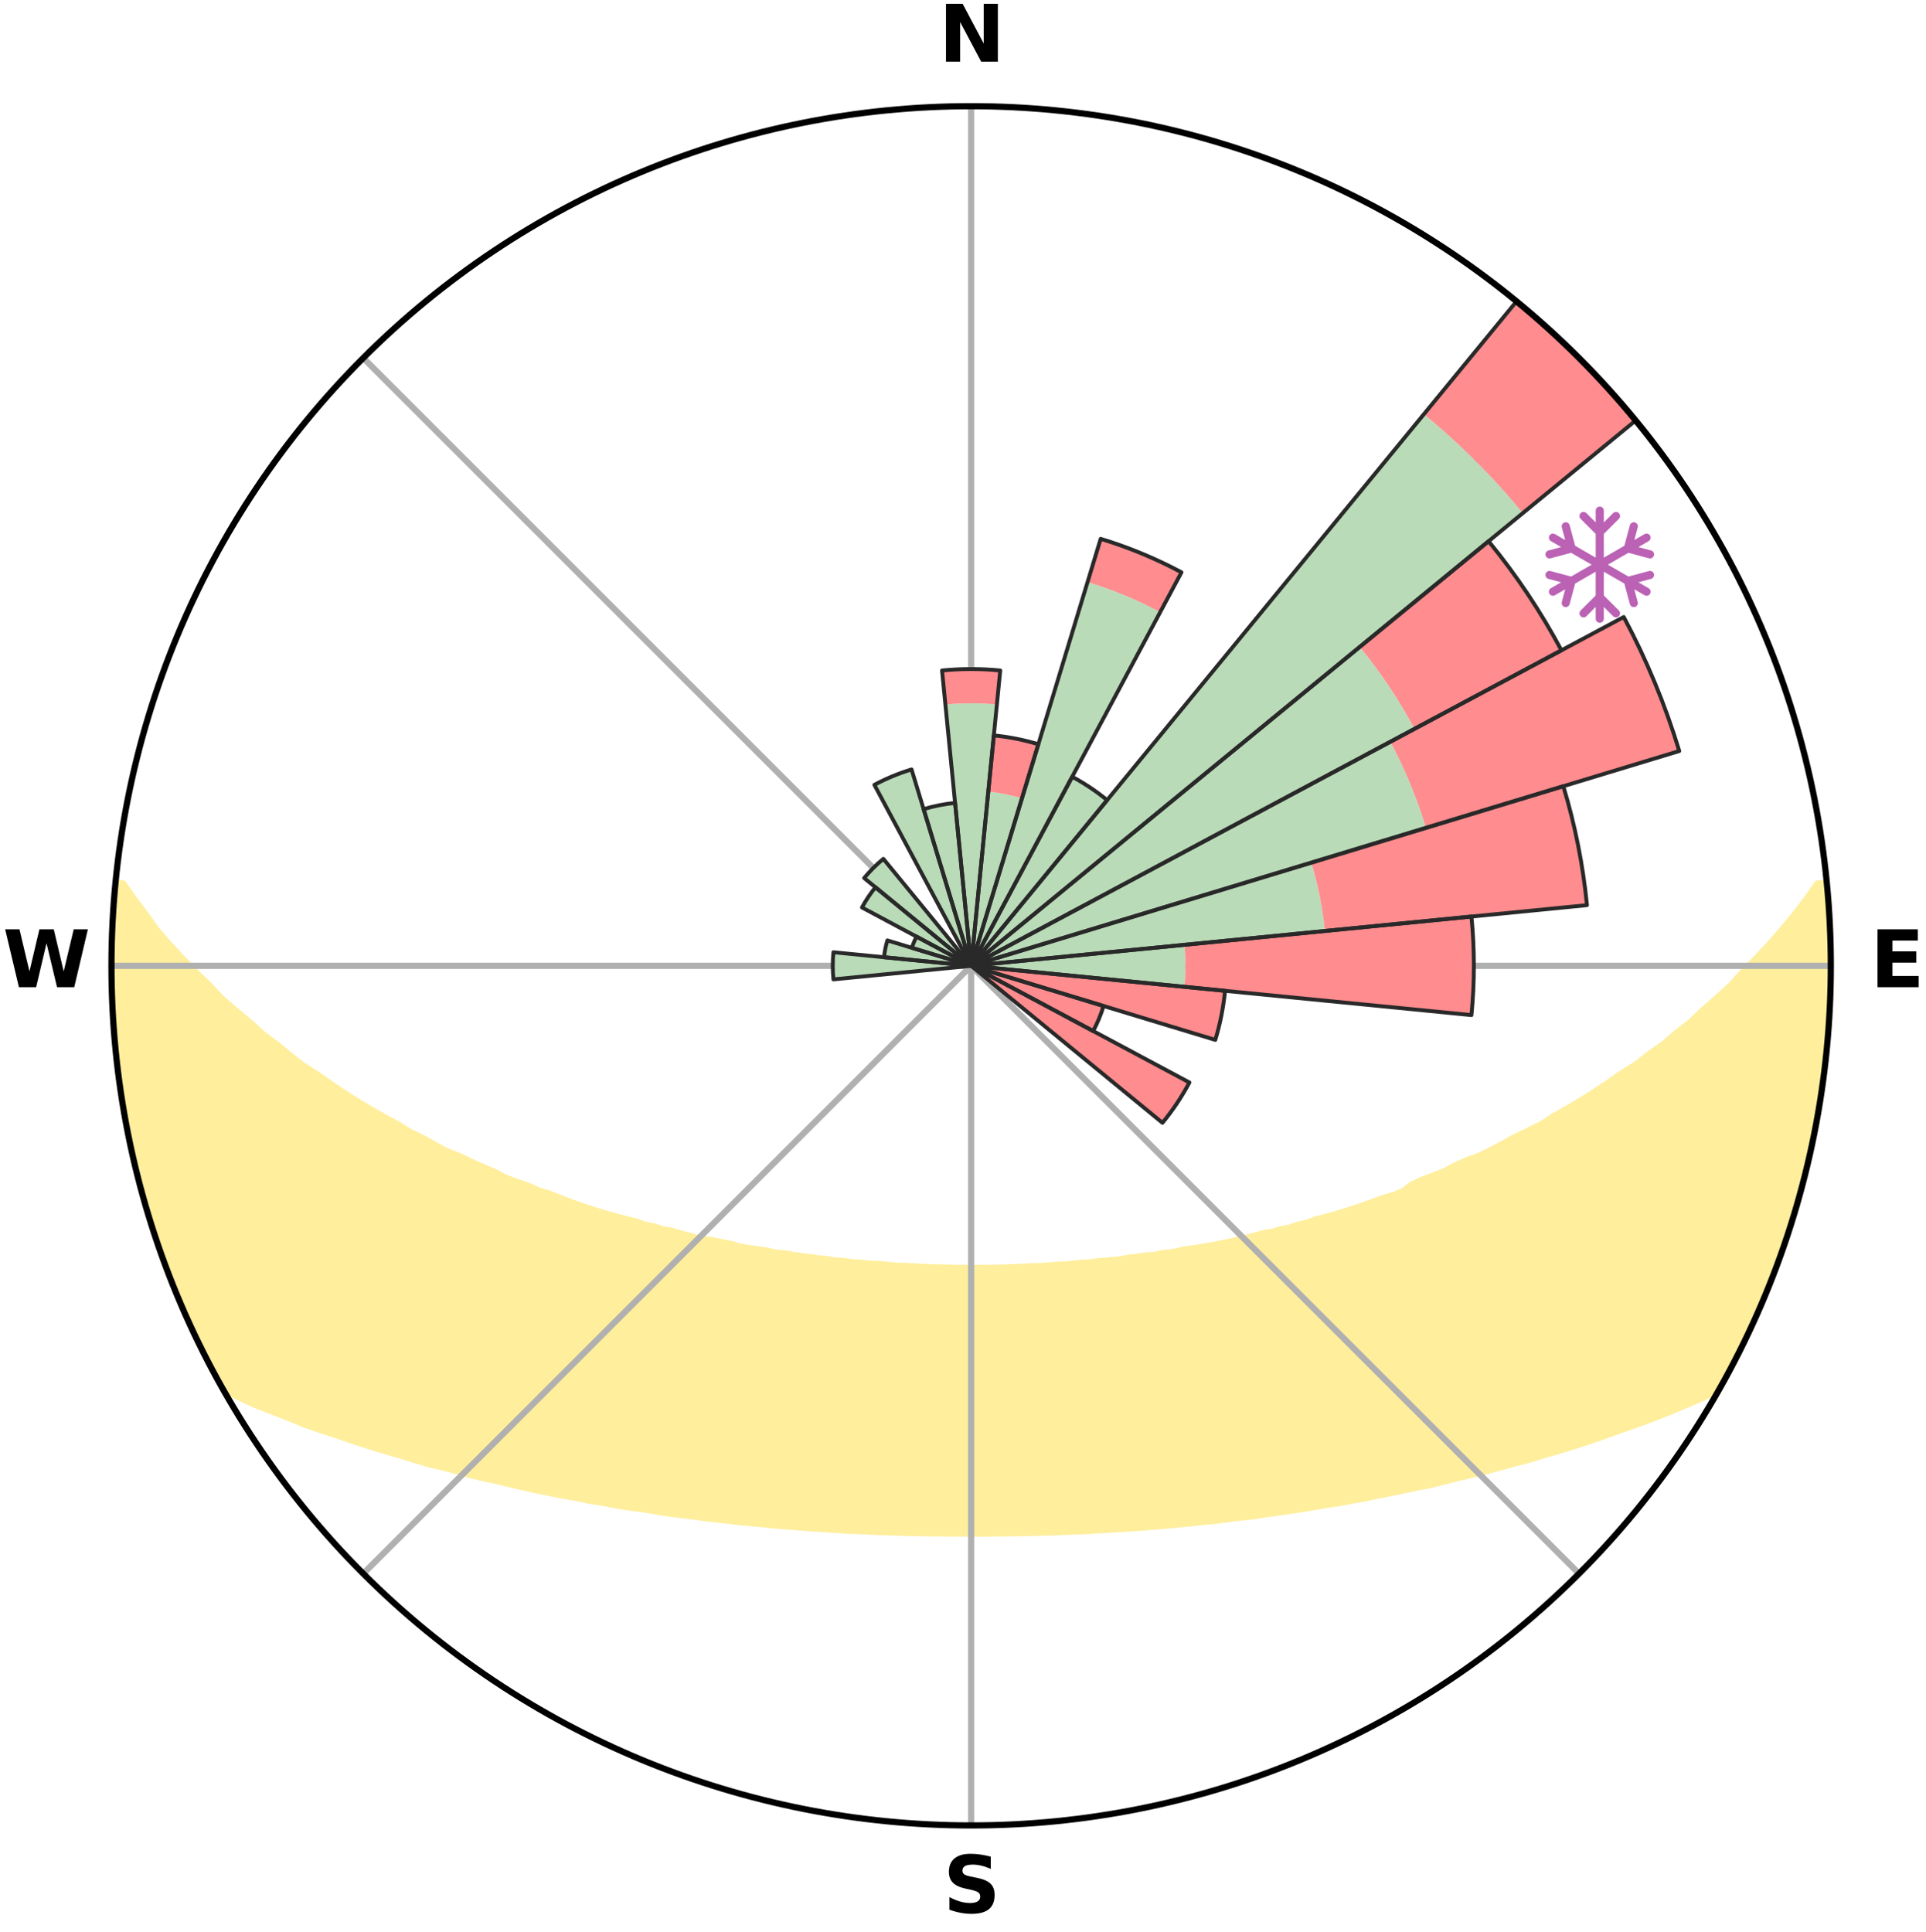 <?xml version="1.0" encoding="utf-8" standalone="no"?>
<!DOCTYPE svg PUBLIC "-//W3C//DTD SVG 1.1//EN"
  "http://www.w3.org/Graphics/SVG/1.1/DTD/svg11.dtd">
<svg xmlns:xlink="http://www.w3.org/1999/xlink" width="248.41pt" height="249.158pt" viewBox="0 0 248.41 249.158" xmlns="http://www.w3.org/2000/svg" version="1.1">
 <title>Ski Rose for 福井和泉スキー場, Fukui Izumi Ski Resort</title>
 <defs>
  <style type="text/css">*{stroke-linejoin: round; stroke-linecap: butt}</style>
 </defs>
 <g id="figure_1">
  <g id="patch_1">
   <path d="M 0 249.158 
L 248.41 249.158 
L 248.41 0 
L 0 0 
z
" style="fill: #ffffff"/>
  </g>
  <g id="axes_1">
   <g id="patch_2">
    <path d="M 236.135 124.579 
C 236.135 110.018 233.267 95.599 227.695 82.147 
C 222.122 68.695 213.955 56.471 203.659 46.175 
C 193.363 35.879 181.139 27.711 167.687 22.139 
C 154.235 16.567 139.815 13.699 125.255 13.699 
C 110.694 13.699 96.275 16.567 82.823 22.139 
C 69.371 27.711 57.147 35.879 46.851 46.175 
C 36.555 56.471 28.387 68.695 22.815 82.147 
C 17.243 95.599 14.375 110.018 14.375 124.579 
C 14.375 139.14 17.243 153.559 22.815 167.011 
C 28.387 180.463 36.555 192.687 46.851 202.983 
C 57.147 213.279 69.371 221.447 82.823 227.019 
C 96.275 232.591 110.694 235.459 125.255 235.459 
C 139.815 235.459 154.235 232.591 167.687 227.019 
C 181.139 221.447 193.363 213.279 203.659 202.983 
C 213.955 192.687 222.122 180.463 227.695 167.011 
C 233.267 153.559 236.135 139.14 236.135 124.579 
M 125.255 124.579 
C 125.255 124.579 125.255 124.579 125.255 124.579 
C 125.255 124.579 125.255 124.579 125.255 124.579 
C 125.255 124.579 125.255 124.579 125.255 124.579 
C 125.255 124.579 125.255 124.579 125.255 124.579 
C 125.255 124.579 125.255 124.579 125.255 124.579 
C 125.255 124.579 125.255 124.579 125.255 124.579 
C 125.255 124.579 125.255 124.579 125.255 124.579 
C 125.255 124.579 125.255 124.579 125.255 124.579 
C 125.255 124.579 125.255 124.579 125.255 124.579 
C 125.255 124.579 125.255 124.579 125.255 124.579 
C 125.255 124.579 125.255 124.579 125.255 124.579 
C 125.255 124.579 125.255 124.579 125.255 124.579 
C 125.255 124.579 125.255 124.579 125.255 124.579 
C 125.255 124.579 125.255 124.579 125.255 124.579 
C 125.255 124.579 125.255 124.579 125.255 124.579 
C 125.255 124.579 125.255 124.579 125.255 124.579 
z
" style="fill: #ffffff"/>
   </g>
   <g id="PolyCollection_1">
    <defs>
     <path id="m04aeba8c20" d="M 235.617 -135.206 
L 234.453 -135.094 
L 233.025 -133.061 
L 231.499 -131.077 
L 229.903 -129.148 
L 228.255 -127.276 
L 226.564 -125.463 
L 224.835 -123.71 
L 223.32 -122.011 
L 221.527 -120.376 
L 219.707 -118.802 
L 218.11 -117.271 
L 216.243 -115.818 
L 214.602 -114.399 
L 212.698 -113.067 
L 211.022 -111.761 
L 209.088 -110.55 
L 207.385 -109.357 
L 205.671 -108.218 
L 203.947 -107.133 
L 202.216 -106.102 
L 200.48 -105.125 
L 198.971 -104.136 
L 197.226 -103.26 
L 195.482 -102.437 
L 193.963 -101.59 
L 192.442 -100.787 
L 190.922 -100.027 
L 189.186 -99.396 
L 187.672 -98.725 
L 186.372 -98.005 
L 184.864 -97.413 
L 183.364 -96.863 
L 182.071 -96.252 
L 181.132 -95.491 
L 179.844 -94.939 
L 178.373 -94.526 
L 177.099 -94.041 
L 175.831 -93.586 
L 174.572 -93.161 
L 173.321 -92.765 
L 172.079 -92.398 
L 170.848 -92.058 
L 169.628 -91.745 
L 168.576 -91.337 
L 167.377 -91.074 
L 166.339 -90.712 
L 165.162 -90.495 
L 164.14 -90.176 
L 162.99 -90.001 
L 161.987 -89.722 
L 160.991 -89.462 
L 160.003 -89.219 
L 159.024 -88.994 
L 158.054 -88.785 
L 157.094 -88.592 
L 156.143 -88.414 
L 155.202 -88.25 
L 154.272 -88.1 
L 153.352 -87.962 
L 152.443 -87.837 
L 151.628 -87.605 
L 150.737 -87.503 
L 149.856 -87.41 
L 149.059 -87.214 
L 148.197 -87.141 
L 147.346 -87.075 
L 146.567 -86.91 
L 145.735 -86.86 
L 144.966 -86.714 
L 144.202 -86.577 
L 143.395 -86.547 
L 142.642 -86.426 
L 141.853 -86.405 
L 141.111 -86.299 
L 140.373 -86.2 
L 139.608 -86.191 
L 138.879 -86.104 
L 138.155 -86.025 
L 137.434 -85.952 
L 136.697 -85.952 
L 135.985 -85.888 
L 135.276 -85.83 
L 134.57 -85.777 
L 133.868 -85.729 
L 133.158 -85.734 
L 132.462 -85.693 
L 131.768 -85.656 
L 131.077 -85.623 
L 130.387 -85.595 
L 129.699 -85.571 
L 129.013 -85.551 
L 128.328 -85.535 
L 127.643 -85.537 
L 126.96 -85.524 
L 126.278 -85.515 
L 125.596 -85.51 
L 124.914 -85.51 
L 124.232 -85.516 
L 123.55 -85.526 
L 122.867 -85.539 
L 122.184 -85.556 
L 121.499 -85.577 
L 120.811 -85.576 
L 120.123 -85.601 
L 119.434 -85.63 
L 118.743 -85.663 
L 118.049 -85.701 
L 117.354 -85.743 
L 116.655 -85.79 
L 115.942 -85.787 
L 115.236 -85.84 
L 114.528 -85.899 
L 113.817 -85.964 
L 113.102 -86.035 
L 112.359 -86.038 
L 111.635 -86.118 
L 110.908 -86.205 
L 110.143 -86.216 
L 109.405 -86.315 
L 108.663 -86.421 
L 107.875 -86.443 
L 107.123 -86.564 
L 106.366 -86.694 
L 105.553 -86.732 
L 104.785 -86.879 
L 103.954 -86.93 
L 103.175 -87.095 
L 102.325 -87.162 
L 101.536 -87.347 
L 100.667 -87.432 
L 99.788 -87.525 
L 98.981 -87.744 
L 98.084 -87.859 
L 97.175 -87.985 
L 96.256 -88.123 
L 95.327 -88.273 
L 94.491 -88.56 
L 93.546 -88.739 
L 92.591 -88.932 
L 91.626 -89.142 
L 90.531 -89.243 
L 89.544 -89.486 
L 88.549 -89.746 
L 87.546 -90.025 
L 86.536 -90.324 
L 85.376 -90.519 
L 84.349 -90.859 
L 83.164 -91.099 
L 82.122 -91.482 
L 80.915 -91.769 
L 79.696 -92.082 
L 78.466 -92.422 
L 77.226 -92.789 
L 75.976 -93.185 
L 74.717 -93.61 
L 73.451 -94.064 
L 72.178 -94.55 
L 70.9 -95.067 
L 69.421 -95.514 
L 68.131 -96.098 
L 66.636 -96.619 
L 65.133 -97.18 
L 63.832 -97.872 
L 62.32 -98.511 
L 60.805 -99.191 
L 59.286 -99.914 
L 57.546 -100.602 
L 56.024 -101.415 
L 54.504 -102.271 
L 52.759 -103.105 
L 51.245 -104.054 
L 49.504 -104.989 
L 47.768 -105.976 
L 46.037 -107.017 
L 44.314 -108.111 
L 42.6 -109.26 
L 40.898 -110.463 
L 38.966 -111.683 
L 37.291 -112.998 
L 35.633 -114.368 
L 33.749 -115.768 
L 32.131 -117.25 
L 30.289 -118.771 
L 28.472 -120.353 
L 26.929 -122.004 
L 25.17 -123.706 
L 23.445 -125.468 
L 21.759 -127.289 
L 20.118 -129.169 
L 18.771 -131.092 
L 17.253 -133.079 
L 15.841 -135.114 
L 14.987 -135.197 
L 14.987 -135.197 
L 14.887 -133.265 
L 14.61 -131.346 
L 14.576 -129.411 
L 14.575 -127.477 
L 14.395 -125.547 
L 14.458 -123.612 
L 14.554 -121.68 
L 14.497 -119.743 
L 14.626 -117.813 
L 14.814 -115.887 
L 15.031 -113.966 
L 15.09 -112.027 
L 15.363 -110.112 
L 15.666 -108.201 
L 15.997 -106.296 
L 16.356 -104.396 
L 16.744 -102.502 
L 17.16 -100.615 
L 17.605 -98.735 
L 18.079 -96.862 
L 18.577 -94.995 
L 19.099 -93.134 
L 19.653 -91.283 
L 20.227 -89.437 
L 20.838 -87.603 
L 21.469 -85.775 
L 22.13 -83.957 
L 22.824 -82.151 
L 23.73 -80.435 
L 24.496 -78.66 
L 25.302 -76.904 
L 26.15 -75.167 
L 26.905 -73.381 
L 27.819 -71.676 
L 28.773 -69.992 
L 30.88 -68.988 
L 32.96 -68.021 
L 35.152 -67.177 
L 37.266 -66.34 
L 39.298 -65.502 
L 41.41 -64.773 
L 43.51 -64.091 
L 45.52 -63.396 
L 47.519 -62.745 
L 49.505 -62.136 
L 51.477 -61.567 
L 53.366 -60.977 
L 55.238 -60.42 
L 57.164 -59.963 
L 59.009 -59.479 
L 60.775 -58.964 
L 62.588 -58.542 
L 64.386 -58.153 
L 66.111 -57.729 
L 67.821 -57.332 
L 69.517 -56.963 
L 71.197 -56.62 
L 72.863 -56.3 
L 74.512 -56.004 
L 76.102 -55.669 
L 77.721 -55.416 
L 79.286 -55.127 
L 80.836 -54.855 
L 82.408 -54.659 
L 83.932 -54.427 
L 85.411 -54.155 
L 86.908 -53.953 
L 88.394 -53.77 
L 89.865 -53.597 
L 91.3 -53.39 
L 92.748 -53.248 
L 94.162 -53.069 
L 95.566 -52.904 
L 96.977 -52.792 
L 98.362 -52.65 
L 99.737 -52.519 
L 101.104 -52.399 
L 102.462 -52.289 
L 103.812 -52.188 
L 105.153 -52.096 
L 106.488 -52.012 
L 107.808 -51.909 
L 109.129 -51.842 
L 110.444 -51.782 
L 111.753 -51.729 
L 113.052 -51.657 
L 114.351 -51.617 
L 115.645 -51.582 
L 116.933 -51.539 
L 118.22 -51.516 
L 119.502 -51.484 
L 120.783 -51.472 
L 122.062 -51.459 
L 123.34 -51.457 
L 124.617 -51.454 
L 125.893 -51.456 
L 127.17 -51.453 
L 128.447 -51.463 
L 129.726 -51.47 
L 131.007 -51.491 
L 132.291 -51.509 
L 133.576 -51.548 
L 134.866 -51.577 
L 136.16 -51.611 
L 137.456 -51.67 
L 138.759 -51.717 
L 140.068 -51.77 
L 141.377 -51.858 
L 142.697 -51.926 
L 144.025 -52.001 
L 145.36 -52.084 
L 146.702 -52.175 
L 148.052 -52.275 
L 149.411 -52.385 
L 150.778 -52.504 
L 152.154 -52.634 
L 153.539 -52.776 
L 154.933 -52.93 
L 156.357 -53.048 
L 157.772 -53.226 
L 159.196 -53.419 
L 160.655 -53.578 
L 162.128 -53.747 
L 163.585 -53.984 
L 165.081 -54.186 
L 166.592 -54.402 
L 168.115 -54.637 
L 169.653 -54.888 
L 171.202 -55.161 
L 172.805 -55.393 
L 174.383 -55.704 
L 176.017 -55.977 
L 177.62 -56.335 
L 179.284 -56.655 
L 180.964 -56.998 
L 182.659 -57.368 
L 184.424 -57.701 
L 186.149 -58.125 
L 187.887 -58.578 
L 189.699 -59 
L 191.529 -59.452 
L 193.372 -59.938 
L 195.232 -60.457 
L 197.175 -60.95 
L 199.061 -61.542 
L 201.034 -62.111 
L 203.022 -62.721 
L 205.022 -63.372 
L 207.033 -64.067 
L 209.053 -64.807 
L 211.163 -65.536 
L 213.279 -66.317 
L 215.395 -67.153 
L 217.5 -68.051 
L 219.663 -68.968 
L 221.69 -70.019 
L 222.697 -71.673 
L 223.593 -73.387 
L 224.485 -75.105 
L 225.292 -76.864 
L 226.142 -78.602 
L 226.931 -80.369 
L 227.656 -82.163 
L 228.385 -83.955 
L 229.107 -85.75 
L 229.653 -87.61 
L 230.308 -89.429 
L 230.914 -91.265 
L 231.47 -93.117 
L 231.978 -94.982 
L 232.581 -96.823 
L 233.016 -98.708 
L 233.375 -100.609 
L 233.89 -102.477 
L 234.158 -104.395 
L 234.585 -106.283 
L 234.904 -108.192 
L 235.168 -110.109 
L 235.329 -112.038 
L 235.584 -113.956 
L 235.715 -115.886 
L 235.888 -117.812 
L 236.022 -119.743 
L 236 -121.679 
L 236.062 -123.612 
L 236.088 -125.546 
L 236.079 -127.481 
L 235.942 -129.412 
L 235.866 -131.344 
L 235.757 -133.276 
L 235.617 -135.206 
z
" style="stroke: #ffee9c"/>
    </defs>
    <g clip-path="url(#p35770d154f)">
     <use xlink:href="#m04aeba8c20" x="0" y="249.158" style="fill: #ffee9c; stroke: #ffee9c"/>
    </g>
   </g>
   <g id="matplotlib.axis_1">
    <g id="xtick_1">
     <g id="line2d_1">
      <path d="M 125.255 124.579 
L 125.255 13.699 
" clip-path="url(#p35770d154f)" style="fill: none; stroke: #b0b0b0; stroke-width: 0.8; stroke-linecap: square"/>
     </g>
     <g id="text_1">
      <!-- N -->
      <g transform="translate(121.07 7.958) scale(0.1 -0.1)">
       <defs>
        <path id="DejaVuSans-Bold-4e" d="M 588 4666 
L 1931 4666 
L 3628 1466 
L 3628 4666 
L 4769 4666 
L 4769 0 
L 3425 0 
L 1728 3200 
L 1728 0 
L 588 0 
L 588 4666 
z
" transform="scale(0.016)"/>
       </defs>
       <use xlink:href="#DejaVuSans-Bold-4e"/>
      </g>
     </g>
    </g>
    <g id="xtick_2">
     <g id="line2d_2">
      <path d="M 125.255 124.579 
L 203.659 46.175 
" clip-path="url(#p35770d154f)" style="fill: none; stroke: #b0b0b0; stroke-width: 0.8; stroke-linecap: square"/>
     </g>
    </g>
    <g id="xtick_3">
     <g id="line2d_3">
      <path d="M 125.255 124.579 
L 236.135 124.579 
" clip-path="url(#p35770d154f)" style="fill: none; stroke: #b0b0b0; stroke-width: 0.8; stroke-linecap: square"/>
     </g>
     <g id="text_2">
      <!-- E -->
      <g transform="translate(241.219 127.338) scale(0.1 -0.1)">
       <defs>
        <path id="DejaVuSans-Bold-45" d="M 588 4666 
L 3834 4666 
L 3834 3756 
L 1791 3756 
L 1791 2888 
L 3713 2888 
L 3713 1978 
L 1791 1978 
L 1791 909 
L 3903 909 
L 3903 0 
L 588 0 
L 588 4666 
z
" transform="scale(0.016)"/>
       </defs>
       <use xlink:href="#DejaVuSans-Bold-45"/>
      </g>
     </g>
    </g>
    <g id="xtick_4">
     <g id="line2d_4">
      <path d="M 125.255 124.579 
L 203.659 202.983 
" clip-path="url(#p35770d154f)" style="fill: none; stroke: #b0b0b0; stroke-width: 0.8; stroke-linecap: square"/>
     </g>
    </g>
    <g id="xtick_5">
     <g id="line2d_5">
      <path d="M 125.255 124.579 
L 125.255 235.459 
" clip-path="url(#p35770d154f)" style="fill: none; stroke: #b0b0b0; stroke-width: 0.8; stroke-linecap: square"/>
     </g>
     <g id="text_3">
      <!-- S -->
      <g transform="translate(121.654 246.718) scale(0.1 -0.1)">
       <defs>
        <path id="DejaVuSans-Bold-53" d="M 3834 4519 
L 3834 3531 
Q 3450 3703 3084 3790 
Q 2719 3878 2394 3878 
Q 1963 3878 1756 3759 
Q 1550 3641 1550 3391 
Q 1550 3203 1689 3098 
Q 1828 2994 2194 2919 
L 2706 2816 
Q 3484 2659 3812 2340 
Q 4141 2022 4141 1434 
Q 4141 663 3683 286 
Q 3225 -91 2284 -91 
Q 1841 -91 1394 -6 
Q 947 78 500 244 
L 500 1259 
Q 947 1022 1364 901 
Q 1781 781 2169 781 
Q 2563 781 2772 912 
Q 2981 1044 2981 1288 
Q 2981 1506 2839 1625 
Q 2697 1744 2272 1838 
L 1806 1941 
Q 1106 2091 782 2419 
Q 459 2747 459 3303 
Q 459 4000 909 4375 
Q 1359 4750 2203 4750 
Q 2588 4750 2994 4692 
Q 3400 4634 3834 4519 
z
" transform="scale(0.016)"/>
       </defs>
       <use xlink:href="#DejaVuSans-Bold-53"/>
      </g>
     </g>
    </g>
    <g id="xtick_6">
     <g id="line2d_6">
      <path d="M 125.255 124.579 
L 46.851 202.983 
" clip-path="url(#p35770d154f)" style="fill: none; stroke: #b0b0b0; stroke-width: 0.8; stroke-linecap: square"/>
     </g>
    </g>
    <g id="xtick_7">
     <g id="line2d_7">
      <path d="M 125.255 124.579 
L 14.375 124.579 
" clip-path="url(#p35770d154f)" style="fill: none; stroke: #b0b0b0; stroke-width: 0.8; stroke-linecap: square"/>
     </g>
     <g id="text_4">
      <!-- W -->
      <g transform="translate(0.36 127.338) scale(0.1 -0.1)">
       <defs>
        <path id="DejaVuSans-Bold-57" d="M 191 4666 
L 1344 4666 
L 2150 1275 
L 2950 4666 
L 4109 4666 
L 4909 1275 
L 5716 4666 
L 6859 4666 
L 5759 0 
L 4372 0 
L 3525 3547 
L 2688 0 
L 1300 0 
L 191 4666 
z
" transform="scale(0.016)"/>
       </defs>
       <use xlink:href="#DejaVuSans-Bold-57"/>
      </g>
     </g>
    </g>
    <g id="xtick_8">
     <g id="line2d_8">
      <path d="M 125.255 124.579 
L 46.851 46.175 
" clip-path="url(#p35770d154f)" style="fill: none; stroke: #b0b0b0; stroke-width: 0.8; stroke-linecap: square"/>
     </g>
    </g>
   </g>
   <g id="matplotlib.axis_2"/>
   <g id="patch_3">
    <path d="M 125.255 124.579 
C 125.255 124.579 125.255 124.579 125.255 124.579 
C 125.255 124.579 125.255 124.579 125.255 124.579 
L 125.255 124.579 
C 125.255 124.579 125.255 124.579 125.255 124.579 
C 125.255 124.579 125.255 124.579 125.255 124.579 
z
" clip-path="url(#p35770d154f)" style="fill: #d9d9d9"/>
   </g>
   <g id="patch_4">
    <path d="M 125.255 124.579 
C 125.255 124.579 125.255 124.579 125.255 124.579 
C 125.255 124.579 125.255 124.579 125.255 124.579 
L 125.255 124.579 
C 125.255 124.579 125.255 124.579 125.255 124.579 
C 125.255 124.579 125.255 124.579 125.255 124.579 
z
" clip-path="url(#p35770d154f)" style="fill: #d9d9d9"/>
   </g>
   <g id="patch_5">
    <path d="M 125.255 124.579 
C 125.255 124.579 125.255 124.579 125.255 124.579 
C 125.255 124.579 125.255 124.579 125.255 124.579 
L 125.255 124.579 
C 125.255 124.579 125.255 124.579 125.255 124.579 
C 125.255 124.579 125.255 124.579 125.255 124.579 
z
" clip-path="url(#p35770d154f)" style="fill: #d9d9d9"/>
   </g>
   <g id="patch_6">
    <path d="M 125.255 124.579 
C 125.255 124.579 125.255 124.579 125.255 124.579 
C 125.255 124.579 125.255 124.579 125.255 124.579 
L 125.255 124.579 
C 125.255 124.579 125.255 124.579 125.255 124.579 
C 125.255 124.579 125.255 124.579 125.255 124.579 
z
" clip-path="url(#p35770d154f)" style="fill: #d9d9d9"/>
   </g>
   <g id="patch_7">
    <path d="M 125.255 124.579 
C 125.255 124.579 125.255 124.579 125.255 124.579 
C 125.255 124.579 125.255 124.579 125.255 124.579 
L 125.255 124.579 
C 125.255 124.579 125.255 124.579 125.255 124.579 
C 125.255 124.579 125.255 124.579 125.255 124.579 
z
" clip-path="url(#p35770d154f)" style="fill: #d9d9d9"/>
   </g>
   <g id="patch_8">
    <path d="M 125.255 124.579 
C 125.255 124.579 125.255 124.579 125.255 124.579 
C 125.255 124.579 125.255 124.579 125.255 124.579 
L 125.255 124.579 
C 125.255 124.579 125.255 124.579 125.255 124.579 
C 125.255 124.579 125.255 124.579 125.255 124.579 
z
" clip-path="url(#p35770d154f)" style="fill: #d9d9d9"/>
   </g>
   <g id="patch_9">
    <path d="M 125.255 124.579 
C 125.255 124.579 125.255 124.579 125.255 124.579 
C 125.255 124.579 125.255 124.579 125.255 124.579 
L 125.255 124.579 
C 125.255 124.579 125.255 124.579 125.255 124.579 
C 125.255 124.579 125.255 124.579 125.255 124.579 
z
" clip-path="url(#p35770d154f)" style="fill: #d9d9d9"/>
   </g>
   <g id="patch_10">
    <path d="M 125.255 124.579 
C 125.255 124.579 125.255 124.579 125.255 124.579 
C 125.255 124.579 125.255 124.579 125.255 124.579 
L 125.255 124.579 
C 125.255 124.579 125.255 124.579 125.255 124.579 
C 125.255 124.579 125.255 124.579 125.255 124.579 
z
" clip-path="url(#p35770d154f)" style="fill: #d9d9d9"/>
   </g>
   <g id="patch_11">
    <path d="M 125.255 124.579 
C 125.255 124.579 125.255 124.579 125.255 124.579 
C 125.255 124.579 125.255 124.579 125.255 124.579 
L 125.255 124.579 
C 125.255 124.579 125.255 124.579 125.255 124.579 
C 125.255 124.579 125.255 124.579 125.255 124.579 
z
" clip-path="url(#p35770d154f)" style="fill: #d9d9d9"/>
   </g>
   <g id="patch_12">
    <path d="M 125.255 124.579 
C 125.255 124.579 125.255 124.579 125.255 124.579 
C 125.255 124.579 125.255 124.579 125.255 124.579 
L 125.255 124.579 
C 125.255 124.579 125.255 124.579 125.255 124.579 
C 125.255 124.579 125.255 124.579 125.255 124.579 
z
" clip-path="url(#p35770d154f)" style="fill: #d9d9d9"/>
   </g>
   <g id="patch_13">
    <path d="M 125.255 124.579 
C 125.255 124.579 125.255 124.579 125.255 124.579 
C 125.255 124.579 125.255 124.579 125.255 124.579 
L 125.255 124.579 
C 125.255 124.579 125.255 124.579 125.255 124.579 
C 125.255 124.579 125.255 124.579 125.255 124.579 
z
" clip-path="url(#p35770d154f)" style="fill: #d9d9d9"/>
   </g>
   <g id="patch_14">
    <path d="M 125.255 124.579 
C 125.255 124.579 125.255 124.579 125.255 124.579 
C 125.255 124.579 125.255 124.579 125.255 124.579 
L 125.255 124.579 
C 125.255 124.579 125.255 124.579 125.255 124.579 
C 125.255 124.579 125.255 124.579 125.255 124.579 
z
" clip-path="url(#p35770d154f)" style="fill: #d9d9d9"/>
   </g>
   <g id="patch_15">
    <path d="M 125.255 124.579 
C 125.255 124.579 125.255 124.579 125.255 124.579 
C 125.255 124.579 125.255 124.579 125.255 124.579 
L 125.255 124.579 
C 125.255 124.579 125.255 124.579 125.255 124.579 
C 125.255 124.579 125.255 124.579 125.255 124.579 
z
" clip-path="url(#p35770d154f)" style="fill: #d9d9d9"/>
   </g>
   <g id="patch_16">
    <path d="M 125.255 124.579 
C 125.255 124.579 125.255 124.579 125.255 124.579 
C 125.255 124.579 125.255 124.579 125.255 124.579 
L 125.255 124.579 
C 125.255 124.579 125.255 124.579 125.255 124.579 
C 125.255 124.579 125.255 124.579 125.255 124.579 
z
" clip-path="url(#p35770d154f)" style="fill: #d9d9d9"/>
   </g>
   <g id="patch_17">
    <path d="M 125.255 124.579 
C 125.255 124.579 125.255 124.579 125.255 124.579 
C 125.255 124.579 125.255 124.579 125.255 124.579 
L 125.255 124.579 
C 125.255 124.579 125.255 124.579 125.255 124.579 
C 125.255 124.579 125.255 124.579 125.255 124.579 
z
" clip-path="url(#p35770d154f)" style="fill: #d9d9d9"/>
   </g>
   <g id="patch_18">
    <path d="M 125.255 124.579 
C 125.255 124.579 125.255 124.579 125.255 124.579 
C 125.255 124.579 125.255 124.579 125.255 124.579 
L 125.255 124.579 
C 125.255 124.579 125.255 124.579 125.255 124.579 
C 125.255 124.579 125.255 124.579 125.255 124.579 
z
" clip-path="url(#p35770d154f)" style="fill: #d9d9d9"/>
   </g>
   <g id="patch_19">
    <path d="M 125.255 124.579 
C 125.255 124.579 125.255 124.579 125.255 124.579 
C 125.255 124.579 125.255 124.579 125.255 124.579 
L 125.255 124.579 
C 125.255 124.579 125.255 124.579 125.255 124.579 
C 125.255 124.579 125.255 124.579 125.255 124.579 
z
" clip-path="url(#p35770d154f)" style="fill: #d9d9d9"/>
   </g>
   <g id="patch_20">
    <path d="M 125.255 124.579 
C 125.255 124.579 125.255 124.579 125.255 124.579 
C 125.255 124.579 125.255 124.579 125.255 124.579 
L 125.255 124.579 
C 125.255 124.579 125.255 124.579 125.255 124.579 
C 125.255 124.579 125.255 124.579 125.255 124.579 
z
" clip-path="url(#p35770d154f)" style="fill: #d9d9d9"/>
   </g>
   <g id="patch_21">
    <path d="M 125.255 124.579 
C 125.255 124.579 125.255 124.579 125.255 124.579 
C 125.255 124.579 125.255 124.579 125.255 124.579 
L 125.255 124.579 
C 125.255 124.579 125.255 124.579 125.255 124.579 
C 125.255 124.579 125.255 124.579 125.255 124.579 
z
" clip-path="url(#p35770d154f)" style="fill: #d9d9d9"/>
   </g>
   <g id="patch_22">
    <path d="M 125.255 124.579 
C 125.255 124.579 125.255 124.579 125.255 124.579 
C 125.255 124.579 125.255 124.579 125.255 124.579 
L 125.255 124.579 
C 125.255 124.579 125.255 124.579 125.255 124.579 
C 125.255 124.579 125.255 124.579 125.255 124.579 
z
" clip-path="url(#p35770d154f)" style="fill: #d9d9d9"/>
   </g>
   <g id="patch_23">
    <path d="M 125.255 124.579 
C 125.255 124.579 125.255 124.579 125.255 124.579 
C 125.255 124.579 125.255 124.579 125.255 124.579 
L 125.255 124.579 
C 125.255 124.579 125.255 124.579 125.255 124.579 
C 125.255 124.579 125.255 124.579 125.255 124.579 
z
" clip-path="url(#p35770d154f)" style="fill: #d9d9d9"/>
   </g>
   <g id="patch_24">
    <path d="M 125.255 124.579 
C 125.255 124.579 125.255 124.579 125.255 124.579 
C 125.255 124.579 125.255 124.579 125.255 124.579 
L 125.255 124.579 
C 125.255 124.579 125.255 124.579 125.255 124.579 
C 125.255 124.579 125.255 124.579 125.255 124.579 
z
" clip-path="url(#p35770d154f)" style="fill: #d9d9d9"/>
   </g>
   <g id="patch_25">
    <path d="M 125.255 124.579 
C 125.255 124.579 125.255 124.579 125.255 124.579 
C 125.255 124.579 125.255 124.579 125.255 124.579 
L 125.255 124.579 
C 125.255 124.579 125.255 124.579 125.255 124.579 
C 125.255 124.579 125.255 124.579 125.255 124.579 
z
" clip-path="url(#p35770d154f)" style="fill: #d9d9d9"/>
   </g>
   <g id="patch_26">
    <path d="M 125.255 124.579 
C 125.255 124.579 125.255 124.579 125.255 124.579 
C 125.255 124.579 125.255 124.579 125.255 124.579 
L 125.255 124.579 
C 125.255 124.579 125.255 124.579 125.255 124.579 
C 125.255 124.579 125.255 124.579 125.255 124.579 
z
" clip-path="url(#p35770d154f)" style="fill: #d9d9d9"/>
   </g>
   <g id="patch_27">
    <path d="M 125.255 124.579 
C 125.255 124.579 125.255 124.579 125.255 124.579 
C 125.255 124.579 125.255 124.579 125.255 124.579 
L 125.255 124.579 
C 125.255 124.579 125.255 124.579 125.255 124.579 
C 125.255 124.579 125.255 124.579 125.255 124.579 
z
" clip-path="url(#p35770d154f)" style="fill: #d9d9d9"/>
   </g>
   <g id="patch_28">
    <path d="M 125.255 124.579 
C 125.255 124.579 125.255 124.579 125.255 124.579 
C 125.255 124.579 125.255 124.579 125.255 124.579 
L 125.255 124.579 
C 125.255 124.579 125.255 124.579 125.255 124.579 
C 125.255 124.579 125.255 124.579 125.255 124.579 
z
" clip-path="url(#p35770d154f)" style="fill: #d9d9d9"/>
   </g>
   <g id="patch_29">
    <path d="M 125.255 124.579 
C 125.255 124.579 125.255 124.579 125.255 124.579 
C 125.255 124.579 125.255 124.579 125.255 124.579 
L 125.255 124.579 
C 125.255 124.579 125.255 124.579 125.255 124.579 
C 125.255 124.579 125.255 124.579 125.255 124.579 
z
" clip-path="url(#p35770d154f)" style="fill: #d9d9d9"/>
   </g>
   <g id="patch_30">
    <path d="M 125.255 124.579 
C 125.255 124.579 125.255 124.579 125.255 124.579 
C 125.255 124.579 125.255 124.579 125.255 124.579 
L 125.255 124.579 
C 125.255 124.579 125.255 124.579 125.255 124.579 
C 125.255 124.579 125.255 124.579 125.255 124.579 
z
" clip-path="url(#p35770d154f)" style="fill: #d9d9d9"/>
   </g>
   <g id="patch_31">
    <path d="M 125.255 124.579 
C 125.255 124.579 125.255 124.579 125.255 124.579 
C 125.255 124.579 125.255 124.579 125.255 124.579 
L 125.255 124.579 
C 125.255 124.579 125.255 124.579 125.255 124.579 
C 125.255 124.579 125.255 124.579 125.255 124.579 
z
" clip-path="url(#p35770d154f)" style="fill: #d9d9d9"/>
   </g>
   <g id="patch_32">
    <path d="M 125.255 124.579 
C 125.255 124.579 125.255 124.579 125.255 124.579 
C 125.255 124.579 125.255 124.579 125.255 124.579 
L 125.255 124.579 
C 125.255 124.579 125.255 124.579 125.255 124.579 
C 125.255 124.579 125.255 124.579 125.255 124.579 
z
" clip-path="url(#p35770d154f)" style="fill: #d9d9d9"/>
   </g>
   <g id="patch_33">
    <path d="M 125.255 124.579 
C 125.255 124.579 125.255 124.579 125.255 124.579 
C 125.255 124.579 125.255 124.579 125.255 124.579 
L 125.255 124.579 
C 125.255 124.579 125.255 124.579 125.255 124.579 
C 125.255 124.579 125.255 124.579 125.255 124.579 
z
" clip-path="url(#p35770d154f)" style="fill: #d9d9d9"/>
   </g>
   <g id="patch_34">
    <path d="M 125.255 124.579 
C 125.255 124.579 125.255 124.579 125.255 124.579 
C 125.255 124.579 125.255 124.579 125.255 124.579 
L 125.255 124.579 
C 125.255 124.579 125.255 124.579 125.255 124.579 
C 125.255 124.579 125.255 124.579 125.255 124.579 
z
" clip-path="url(#p35770d154f)" style="fill: #d9d9d9"/>
   </g>
   <g id="patch_35">
    <path d="M 125.255 124.579 
C 125.255 124.579 125.255 124.579 125.255 124.579 
C 125.255 124.579 125.255 124.579 125.255 124.579 
L 128.574 90.88 
C 127.471 90.772 126.363 90.717 125.255 90.717 
C 124.146 90.717 123.039 90.772 121.936 90.88 
z
" clip-path="url(#p35770d154f)" style="fill: #badbb8"/>
   </g>
   <g id="patch_36">
    <path d="M 125.255 124.579 
C 125.255 124.579 125.255 124.579 125.255 124.579 
C 125.255 124.579 125.255 124.579 125.255 124.579 
L 131.808 102.977 
C 131.101 102.762 130.384 102.582 129.659 102.438 
C 128.934 102.294 128.203 102.186 127.468 102.113 
z
" clip-path="url(#p35770d154f)" style="fill: #badbb8"/>
   </g>
   <g id="patch_37">
    <path d="M 125.255 124.579 
C 125.255 124.579 125.255 124.579 125.255 124.579 
C 125.255 124.579 125.255 124.579 125.255 124.579 
L 149.638 78.962 
C 148.145 78.164 146.613 77.439 145.049 76.792 
C 143.485 76.144 141.89 75.573 140.27 75.081 
z
" clip-path="url(#p35770d154f)" style="fill: #badbb8"/>
   </g>
   <g id="patch_38">
    <path d="M 125.255 124.579 
C 125.255 124.579 125.255 124.579 125.255 124.579 
C 125.255 124.579 125.255 124.579 125.255 124.579 
L 142.795 103.207 
C 142.095 102.633 141.368 102.093 140.615 101.591 
C 139.863 101.088 139.086 100.622 138.288 100.196 
z
" clip-path="url(#p35770d154f)" style="fill: #badbb8"/>
   </g>
   <g id="patch_39">
    <path d="M 125.255 124.579 
C 125.255 124.579 125.255 124.579 125.255 124.579 
C 125.255 124.579 125.255 124.579 125.255 124.579 
L 196.407 66.186 
C 194.495 63.857 192.471 61.624 190.341 59.493 
C 188.21 57.363 185.977 55.339 183.648 53.427 
z
" clip-path="url(#p35770d154f)" style="fill: #badbb8"/>
   </g>
   <g id="patch_40">
    <path d="M 125.255 124.579 
C 125.255 124.579 125.255 124.579 125.255 124.579 
C 125.255 124.579 125.255 124.579 125.255 124.579 
L 182.439 94.013 
C 181.439 92.142 180.347 90.32 179.168 88.556 
C 177.989 86.791 176.724 85.085 175.377 83.445 
z
" clip-path="url(#p35770d154f)" style="fill: #badbb8"/>
   </g>
   <g id="patch_41">
    <path d="M 125.255 124.579 
C 125.255 124.579 125.255 124.579 125.255 124.579 
C 125.255 124.579 125.255 124.579 125.255 124.579 
L 183.921 106.783 
C 183.338 104.863 182.662 102.972 181.894 101.118 
C 181.126 99.265 180.268 97.449 179.322 95.68 
z
" clip-path="url(#p35770d154f)" style="fill: #badbb8"/>
   </g>
   <g id="patch_42">
    <path d="M 125.255 124.579 
C 125.255 124.579 125.255 124.579 125.255 124.579 
C 125.255 124.579 125.255 124.579 125.255 124.579 
L 170.883 120.085 
C 170.736 118.592 170.516 117.106 170.223 115.634 
C 169.93 114.162 169.565 112.706 169.13 111.27 
z
" clip-path="url(#p35770d154f)" style="fill: #badbb8"/>
   </g>
   <g id="patch_43">
    <path d="M 125.255 124.579 
C 125.255 124.579 125.255 124.579 125.255 124.579 
C 125.255 124.579 125.255 124.579 125.255 124.579 
L 152.77 127.289 
C 152.859 126.388 152.903 125.484 152.903 124.579 
C 152.903 123.674 152.859 122.77 152.77 121.869 
z
" clip-path="url(#p35770d154f)" style="fill: #badbb8"/>
   </g>
   <g id="patch_44">
    <path d="M 125.255 124.579 
C 125.255 124.579 125.255 124.579 125.255 124.579 
C 125.255 124.579 125.255 124.579 125.255 124.579 
L 125.255 124.579 
C 125.255 124.579 125.255 124.579 125.255 124.579 
C 125.255 124.579 125.255 124.579 125.255 124.579 
z
" clip-path="url(#p35770d154f)" style="fill: #badbb8"/>
   </g>
   <g id="patch_45">
    <path d="M 125.255 124.579 
C 125.255 124.579 125.255 124.579 125.255 124.579 
C 125.255 124.579 125.255 124.579 125.255 124.579 
L 125.255 124.579 
C 125.255 124.579 125.255 124.579 125.255 124.579 
C 125.255 124.579 125.255 124.579 125.255 124.579 
z
" clip-path="url(#p35770d154f)" style="fill: #badbb8"/>
   </g>
   <g id="patch_46">
    <path d="M 125.255 124.579 
C 125.255 124.579 125.255 124.579 125.255 124.579 
C 125.255 124.579 125.255 124.579 125.255 124.579 
L 125.255 124.579 
C 125.255 124.579 125.255 124.579 125.255 124.579 
C 125.255 124.579 125.255 124.579 125.255 124.579 
z
" clip-path="url(#p35770d154f)" style="fill: #badbb8"/>
   </g>
   <g id="patch_47">
    <path d="M 125.255 124.579 
C 125.255 124.579 125.255 124.579 125.255 124.579 
C 125.255 124.579 125.255 124.579 125.255 124.579 
L 125.255 124.579 
C 125.255 124.579 125.255 124.579 125.255 124.579 
C 125.255 124.579 125.255 124.579 125.255 124.579 
z
" clip-path="url(#p35770d154f)" style="fill: #badbb8"/>
   </g>
   <g id="patch_48">
    <path d="M 125.255 124.579 
C 125.255 124.579 125.255 124.579 125.255 124.579 
C 125.255 124.579 125.255 124.579 125.255 124.579 
L 125.255 124.579 
C 125.255 124.579 125.255 124.579 125.255 124.579 
C 125.255 124.579 125.255 124.579 125.255 124.579 
z
" clip-path="url(#p35770d154f)" style="fill: #badbb8"/>
   </g>
   <g id="patch_49">
    <path d="M 125.255 124.579 
C 125.255 124.579 125.255 124.579 125.255 124.579 
C 125.255 124.579 125.255 124.579 125.255 124.579 
L 125.255 124.579 
C 125.255 124.579 125.255 124.579 125.255 124.579 
C 125.255 124.579 125.255 124.579 125.255 124.579 
z
" clip-path="url(#p35770d154f)" style="fill: #badbb8"/>
   </g>
   <g id="patch_50">
    <path d="M 125.255 124.579 
C 125.255 124.579 125.255 124.579 125.255 124.579 
C 125.255 124.579 125.255 124.579 125.255 124.579 
L 125.255 124.579 
C 125.255 124.579 125.255 124.579 125.255 124.579 
C 125.255 124.579 125.255 124.579 125.255 124.579 
z
" clip-path="url(#p35770d154f)" style="fill: #badbb8"/>
   </g>
   <g id="patch_51">
    <path d="M 125.255 124.579 
C 125.255 124.579 125.255 124.579 125.255 124.579 
C 125.255 124.579 125.255 124.579 125.255 124.579 
L 125.255 124.579 
C 125.255 124.579 125.255 124.579 125.255 124.579 
C 125.255 124.579 125.255 124.579 125.255 124.579 
z
" clip-path="url(#p35770d154f)" style="fill: #badbb8"/>
   </g>
   <g id="patch_52">
    <path d="M 125.255 124.579 
C 125.255 124.579 125.255 124.579 125.255 124.579 
C 125.255 124.579 125.255 124.579 125.255 124.579 
L 125.255 124.579 
C 125.255 124.579 125.255 124.579 125.255 124.579 
C 125.255 124.579 125.255 124.579 125.255 124.579 
z
" clip-path="url(#p35770d154f)" style="fill: #badbb8"/>
   </g>
   <g id="patch_53">
    <path d="M 125.255 124.579 
C 125.255 124.579 125.255 124.579 125.255 124.579 
C 125.255 124.579 125.255 124.579 125.255 124.579 
L 125.255 124.579 
C 125.255 124.579 125.255 124.579 125.255 124.579 
C 125.255 124.579 125.255 124.579 125.255 124.579 
z
" clip-path="url(#p35770d154f)" style="fill: #badbb8"/>
   </g>
   <g id="patch_54">
    <path d="M 125.255 124.579 
C 125.255 124.579 125.255 124.579 125.255 124.579 
C 125.255 124.579 125.255 124.579 125.255 124.579 
L 125.255 124.579 
C 125.255 124.579 125.255 124.579 125.255 124.579 
C 125.255 124.579 125.255 124.579 125.255 124.579 
z
" clip-path="url(#p35770d154f)" style="fill: #badbb8"/>
   </g>
   <g id="patch_55">
    <path d="M 125.255 124.579 
C 125.255 124.579 125.255 124.579 125.255 124.579 
C 125.255 124.579 125.255 124.579 125.255 124.579 
L 125.255 124.579 
C 125.255 124.579 125.255 124.579 125.255 124.579 
C 125.255 124.579 125.255 124.579 125.255 124.579 
z
" clip-path="url(#p35770d154f)" style="fill: #badbb8"/>
   </g>
   <g id="patch_56">
    <path d="M 125.255 124.579 
C 125.255 124.579 125.255 124.579 125.255 124.579 
C 125.255 124.579 125.255 124.579 125.255 124.579 
L 125.255 124.579 
C 125.255 124.579 125.255 124.579 125.255 124.579 
C 125.255 124.579 125.255 124.579 125.255 124.579 
z
" clip-path="url(#p35770d154f)" style="fill: #badbb8"/>
   </g>
   <g id="patch_57">
    <path d="M 125.255 124.579 
C 125.255 124.579 125.255 124.579 125.255 124.579 
C 125.255 124.579 125.255 124.579 125.255 124.579 
L 125.255 124.579 
C 125.255 124.579 125.255 124.579 125.255 124.579 
C 125.255 124.579 125.255 124.579 125.255 124.579 
z
" clip-path="url(#p35770d154f)" style="fill: #badbb8"/>
   </g>
   <g id="patch_58">
    <path d="M 125.255 124.579 
C 125.255 124.579 125.255 124.579 125.255 124.579 
C 125.255 124.579 125.255 124.579 125.255 124.579 
L 125.255 124.579 
C 125.255 124.579 125.255 124.579 125.255 124.579 
C 125.255 124.579 125.255 124.579 125.255 124.579 
z
" clip-path="url(#p35770d154f)" style="fill: #badbb8"/>
   </g>
   <g id="patch_59">
    <path d="M 125.255 124.579 
C 125.255 124.579 125.255 124.579 125.255 124.579 
C 125.255 124.579 125.255 124.579 125.255 124.579 
L 107.494 122.83 
C 107.437 123.411 107.408 123.995 107.408 124.579 
C 107.408 125.163 107.437 125.747 107.494 126.328 
z
" clip-path="url(#p35770d154f)" style="fill: #badbb8"/>
   </g>
   <g id="patch_60">
    <path d="M 125.255 124.579 
C 125.255 124.579 125.255 124.579 125.255 124.579 
C 125.255 124.579 125.255 124.579 125.255 124.579 
L 114.454 121.303 
C 114.346 121.656 114.257 122.015 114.184 122.377 
C 114.112 122.739 114.058 123.105 114.022 123.473 
z
" clip-path="url(#p35770d154f)" style="fill: #badbb8"/>
   </g>
   <g id="patch_61">
    <path d="M 125.255 124.579 
C 125.255 124.579 125.255 124.579 125.255 124.579 
C 125.255 124.579 125.255 124.579 125.255 124.579 
L 118.216 120.817 
C 118.093 121.047 117.981 121.283 117.881 121.525 
C 117.781 121.766 117.693 122.012 117.617 122.262 
z
" clip-path="url(#p35770d154f)" style="fill: #badbb8"/>
   </g>
   <g id="patch_62">
    <path d="M 125.255 124.579 
C 125.255 124.579 125.255 124.579 125.255 124.579 
C 125.255 124.579 125.255 124.579 125.255 124.579 
L 112.916 114.452 
C 112.584 114.856 112.273 115.276 111.982 115.711 
C 111.692 116.145 111.423 116.594 111.177 117.054 
z
" clip-path="url(#p35770d154f)" style="fill: #badbb8"/>
   </g>
   <g id="patch_63">
    <path d="M 125.255 124.579 
C 125.255 124.579 125.255 124.579 125.255 124.579 
C 125.255 124.579 125.255 124.579 125.255 124.579 
L 113.933 110.783 
C 113.481 111.154 113.048 111.546 112.635 111.959 
C 112.222 112.373 111.83 112.806 111.459 113.257 
z
" clip-path="url(#p35770d154f)" style="fill: #badbb8"/>
   </g>
   <g id="patch_64">
    <path d="M 125.255 124.579 
C 125.255 124.579 125.255 124.579 125.255 124.579 
C 125.255 124.579 125.255 124.579 125.255 124.579 
L 125.255 124.579 
C 125.255 124.579 125.255 124.579 125.255 124.579 
C 125.255 124.579 125.255 124.579 125.255 124.579 
z
" clip-path="url(#p35770d154f)" style="fill: #badbb8"/>
   </g>
   <g id="patch_65">
    <path d="M 125.255 124.579 
C 125.255 124.579 125.255 124.579 125.255 124.579 
C 125.255 124.579 125.255 124.579 125.255 124.579 
L 117.571 99.248 
C 116.742 99.499 115.925 99.791 115.125 100.123 
C 114.324 100.455 113.541 100.825 112.776 101.234 
z
" clip-path="url(#p35770d154f)" style="fill: #badbb8"/>
   </g>
   <g id="patch_66">
    <path d="M 125.255 124.579 
C 125.255 124.579 125.255 124.579 125.255 124.579 
C 125.255 124.579 125.255 124.579 125.255 124.579 
L 123.185 103.564 
C 122.497 103.632 121.813 103.733 121.135 103.868 
C 120.457 104.003 119.786 104.171 119.125 104.372 
z
" clip-path="url(#p35770d154f)" style="fill: #badbb8"/>
   </g>
   <g id="patch_67">
    <path d="M 121.936 90.88 
C 123.039 90.772 124.146 90.717 125.255 90.717 
C 126.363 90.717 127.471 90.772 128.574 90.88 
L 129.007 86.486 
C 127.76 86.364 126.508 86.302 125.255 86.302 
C 124.002 86.302 122.75 86.364 121.503 86.486 
z
" clip-path="url(#p35770d154f)" style="fill: #ff8c8e"/>
   </g>
   <g id="patch_68">
    <path d="M 127.468 102.113 
C 128.203 102.186 128.934 102.294 129.659 102.438 
C 130.384 102.582 131.101 102.762 131.808 102.977 
L 133.924 96.002 
C 132.988 95.718 132.04 95.48 131.081 95.29 
C 130.122 95.099 129.155 94.955 128.182 94.86 
z
" clip-path="url(#p35770d154f)" style="fill: #ff8c8e"/>
   </g>
   <g id="patch_69">
    <path d="M 140.27 75.081 
C 141.89 75.573 143.485 76.144 145.049 76.792 
C 146.613 77.439 148.145 78.164 149.638 78.962 
L 152.386 73.821 
C 150.724 72.933 149.02 72.127 147.28 71.406 
C 145.539 70.685 143.765 70.05 141.962 69.503 
z
" clip-path="url(#p35770d154f)" style="fill: #ff8c8e"/>
   </g>
   <g id="patch_70">
    <path d="M 138.288 100.196 
C 139.086 100.622 139.863 101.088 140.615 101.591 
C 141.368 102.093 142.095 102.633 142.795 103.207 
L 142.795 103.207 
C 142.095 102.633 141.368 102.093 140.615 101.591 
C 139.863 101.088 139.086 100.622 138.288 100.196 
z
" clip-path="url(#p35770d154f)" style="fill: #ff8c8e"/>
   </g>
   <g id="patch_71">
    <path d="M 183.648 53.427 
C 185.977 55.339 188.21 57.363 190.341 59.493 
C 192.471 61.624 194.495 63.857 196.407 66.186 
L 210.966 54.238 
C 208.664 51.432 206.225 48.741 203.659 46.175 
C 201.093 43.609 198.402 41.17 195.596 38.868 
z
" clip-path="url(#p35770d154f)" style="fill: #ff8c8e"/>
   </g>
   <g id="patch_72">
    <path d="M 175.377 83.445 
C 176.724 85.085 177.989 86.791 179.168 88.556 
C 180.347 90.32 181.439 92.142 182.439 94.013 
L 201.392 83.883 
C 200.06 81.391 198.606 78.966 197.037 76.616 
C 195.467 74.267 193.782 71.995 191.99 69.811 
z
" clip-path="url(#p35770d154f)" style="fill: #ff8c8e"/>
   </g>
   <g id="patch_73">
    <path d="M 179.322 95.68 
C 180.268 97.449 181.126 99.265 181.894 101.118 
C 182.662 102.972 183.338 104.863 183.921 106.783 
L 216.588 96.874 
C 215.681 93.884 214.628 90.941 213.432 88.055 
C 212.237 85.169 210.9 82.343 209.428 79.588 
z
" clip-path="url(#p35770d154f)" style="fill: #ff8c8e"/>
   </g>
   <g id="patch_74">
    <path d="M 169.13 111.27 
C 169.565 112.706 169.93 114.162 170.223 115.634 
C 170.516 117.106 170.736 118.592 170.883 120.085 
L 204.684 116.756 
C 204.428 114.156 204.044 111.57 203.534 109.008 
C 203.025 106.446 202.39 103.91 201.631 101.411 
z
" clip-path="url(#p35770d154f)" style="fill: #ff8c8e"/>
   </g>
   <g id="patch_75">
    <path d="M 152.77 121.869 
C 152.859 122.77 152.903 123.674 152.903 124.579 
C 152.903 125.484 152.859 126.388 152.77 127.289 
L 189.783 130.935 
C 189.991 128.822 190.095 126.701 190.095 124.579 
C 190.095 122.457 189.991 120.336 189.783 118.224 
z
" clip-path="url(#p35770d154f)" style="fill: #ff8c8e"/>
   </g>
   <g id="patch_76">
    <path d="M 125.255 124.579 
C 125.255 124.579 125.255 124.579 125.255 124.579 
C 125.255 124.579 125.255 124.579 125.255 124.579 
L 156.746 134.132 
C 157.058 133.101 157.32 132.055 157.53 130.999 
C 157.74 129.943 157.899 128.877 158.004 127.805 
z
" clip-path="url(#p35770d154f)" style="fill: #ff8c8e"/>
   </g>
   <g id="patch_77">
    <path d="M 125.255 124.579 
C 125.255 124.579 125.255 124.579 125.255 124.579 
C 125.255 124.579 125.255 124.579 125.255 124.579 
L 140.994 132.992 
C 141.27 132.477 141.52 131.948 141.743 131.409 
C 141.967 130.869 142.164 130.319 142.333 129.76 
z
" clip-path="url(#p35770d154f)" style="fill: #ff8c8e"/>
   </g>
   <g id="patch_78">
    <path d="M 125.255 124.579 
C 125.255 124.579 125.255 124.579 125.255 124.579 
C 125.255 124.579 125.255 124.579 125.255 124.579 
L 149.933 144.832 
C 150.596 144.024 151.219 143.185 151.8 142.316 
C 152.38 141.447 152.918 140.55 153.41 139.629 
z
" clip-path="url(#p35770d154f)" style="fill: #ff8c8e"/>
   </g>
   <g id="patch_79">
    <path d="M 125.255 124.579 
C 125.255 124.579 125.255 124.579 125.255 124.579 
C 125.255 124.579 125.255 124.579 125.255 124.579 
L 125.255 124.579 
C 125.255 124.579 125.255 124.579 125.255 124.579 
C 125.255 124.579 125.255 124.579 125.255 124.579 
z
" clip-path="url(#p35770d154f)" style="fill: #ff8c8e"/>
   </g>
   <g id="patch_80">
    <path d="M 125.255 124.579 
C 125.255 124.579 125.255 124.579 125.255 124.579 
C 125.255 124.579 125.255 124.579 125.255 124.579 
L 125.255 124.579 
C 125.255 124.579 125.255 124.579 125.255 124.579 
C 125.255 124.579 125.255 124.579 125.255 124.579 
z
" clip-path="url(#p35770d154f)" style="fill: #ff8c8e"/>
   </g>
   <g id="patch_81">
    <path d="M 125.255 124.579 
C 125.255 124.579 125.255 124.579 125.255 124.579 
C 125.255 124.579 125.255 124.579 125.255 124.579 
L 125.255 124.579 
C 125.255 124.579 125.255 124.579 125.255 124.579 
C 125.255 124.579 125.255 124.579 125.255 124.579 
z
" clip-path="url(#p35770d154f)" style="fill: #ff8c8e"/>
   </g>
   <g id="patch_82">
    <path d="M 125.255 124.579 
C 125.255 124.579 125.255 124.579 125.255 124.579 
C 125.255 124.579 125.255 124.579 125.255 124.579 
L 125.255 124.579 
C 125.255 124.579 125.255 124.579 125.255 124.579 
C 125.255 124.579 125.255 124.579 125.255 124.579 
z
" clip-path="url(#p35770d154f)" style="fill: #ff8c8e"/>
   </g>
   <g id="patch_83">
    <path d="M 125.255 124.579 
C 125.255 124.579 125.255 124.579 125.255 124.579 
C 125.255 124.579 125.255 124.579 125.255 124.579 
L 125.255 124.579 
C 125.255 124.579 125.255 124.579 125.255 124.579 
C 125.255 124.579 125.255 124.579 125.255 124.579 
z
" clip-path="url(#p35770d154f)" style="fill: #ff8c8e"/>
   </g>
   <g id="patch_84">
    <path d="M 125.255 124.579 
C 125.255 124.579 125.255 124.579 125.255 124.579 
C 125.255 124.579 125.255 124.579 125.255 124.579 
L 125.255 124.579 
C 125.255 124.579 125.255 124.579 125.255 124.579 
C 125.255 124.579 125.255 124.579 125.255 124.579 
z
" clip-path="url(#p35770d154f)" style="fill: #ff8c8e"/>
   </g>
   <g id="patch_85">
    <path d="M 125.255 124.579 
C 125.255 124.579 125.255 124.579 125.255 124.579 
C 125.255 124.579 125.255 124.579 125.255 124.579 
L 125.255 124.579 
C 125.255 124.579 125.255 124.579 125.255 124.579 
C 125.255 124.579 125.255 124.579 125.255 124.579 
z
" clip-path="url(#p35770d154f)" style="fill: #ff8c8e"/>
   </g>
   <g id="patch_86">
    <path d="M 125.255 124.579 
C 125.255 124.579 125.255 124.579 125.255 124.579 
C 125.255 124.579 125.255 124.579 125.255 124.579 
L 125.255 124.579 
C 125.255 124.579 125.255 124.579 125.255 124.579 
C 125.255 124.579 125.255 124.579 125.255 124.579 
z
" clip-path="url(#p35770d154f)" style="fill: #ff8c8e"/>
   </g>
   <g id="patch_87">
    <path d="M 125.255 124.579 
C 125.255 124.579 125.255 124.579 125.255 124.579 
C 125.255 124.579 125.255 124.579 125.255 124.579 
L 125.255 124.579 
C 125.255 124.579 125.255 124.579 125.255 124.579 
C 125.255 124.579 125.255 124.579 125.255 124.579 
z
" clip-path="url(#p35770d154f)" style="fill: #ff8c8e"/>
   </g>
   <g id="patch_88">
    <path d="M 125.255 124.579 
C 125.255 124.579 125.255 124.579 125.255 124.579 
C 125.255 124.579 125.255 124.579 125.255 124.579 
L 125.255 124.579 
C 125.255 124.579 125.255 124.579 125.255 124.579 
C 125.255 124.579 125.255 124.579 125.255 124.579 
z
" clip-path="url(#p35770d154f)" style="fill: #ff8c8e"/>
   </g>
   <g id="patch_89">
    <path d="M 125.255 124.579 
C 125.255 124.579 125.255 124.579 125.255 124.579 
C 125.255 124.579 125.255 124.579 125.255 124.579 
L 125.255 124.579 
C 125.255 124.579 125.255 124.579 125.255 124.579 
C 125.255 124.579 125.255 124.579 125.255 124.579 
z
" clip-path="url(#p35770d154f)" style="fill: #ff8c8e"/>
   </g>
   <g id="patch_90">
    <path d="M 125.255 124.579 
C 125.255 124.579 125.255 124.579 125.255 124.579 
C 125.255 124.579 125.255 124.579 125.255 124.579 
L 125.255 124.579 
C 125.255 124.579 125.255 124.579 125.255 124.579 
C 125.255 124.579 125.255 124.579 125.255 124.579 
z
" clip-path="url(#p35770d154f)" style="fill: #ff8c8e"/>
   </g>
   <g id="patch_91">
    <path d="M 107.494 126.328 
C 107.437 125.747 107.408 125.163 107.408 124.579 
C 107.408 123.995 107.437 123.411 107.494 122.83 
L 107.494 122.83 
C 107.437 123.411 107.408 123.995 107.408 124.579 
C 107.408 125.163 107.437 125.747 107.494 126.328 
z
" clip-path="url(#p35770d154f)" style="fill: #ff8c8e"/>
   </g>
   <g id="patch_92">
    <path d="M 114.022 123.473 
C 114.058 123.105 114.112 122.739 114.184 122.377 
C 114.257 122.015 114.346 121.656 114.454 121.303 
L 114.454 121.303 
C 114.346 121.656 114.257 122.015 114.184 122.377 
C 114.112 122.739 114.058 123.105 114.022 123.473 
z
" clip-path="url(#p35770d154f)" style="fill: #ff8c8e"/>
   </g>
   <g id="patch_93">
    <path d="M 117.617 122.262 
C 117.693 122.012 117.781 121.766 117.881 121.525 
C 117.981 121.283 118.093 121.047 118.216 120.817 
L 118.216 120.817 
C 118.093 121.047 117.981 121.283 117.881 121.525 
C 117.781 121.766 117.693 122.012 117.617 122.262 
z
" clip-path="url(#p35770d154f)" style="fill: #ff8c8e"/>
   </g>
   <g id="patch_94">
    <path d="M 111.177 117.054 
C 111.423 116.594 111.692 116.145 111.982 115.711 
C 112.273 115.276 112.584 114.856 112.916 114.452 
L 112.916 114.452 
C 112.584 114.856 112.273 115.276 111.982 115.711 
C 111.692 116.145 111.423 116.594 111.177 117.054 
z
" clip-path="url(#p35770d154f)" style="fill: #ff8c8e"/>
   </g>
   <g id="patch_95">
    <path d="M 111.459 113.257 
C 111.83 112.806 112.222 112.373 112.635 111.959 
C 113.048 111.546 113.481 111.154 113.933 110.783 
L 113.933 110.783 
C 113.481 111.154 113.048 111.546 112.635 111.959 
C 112.222 112.373 111.83 112.806 111.459 113.257 
z
" clip-path="url(#p35770d154f)" style="fill: #ff8c8e"/>
   </g>
   <g id="patch_96">
    <path d="M 125.255 124.579 
C 125.255 124.579 125.255 124.579 125.255 124.579 
C 125.255 124.579 125.255 124.579 125.255 124.579 
L 125.255 124.579 
C 125.255 124.579 125.255 124.579 125.255 124.579 
C 125.255 124.579 125.255 124.579 125.255 124.579 
z
" clip-path="url(#p35770d154f)" style="fill: #ff8c8e"/>
   </g>
   <g id="patch_97">
    <path d="M 112.776 101.234 
C 113.541 100.825 114.324 100.455 115.125 100.123 
C 115.925 99.791 116.742 99.499 117.571 99.248 
L 117.571 99.248 
C 116.742 99.499 115.925 99.791 115.125 100.123 
C 114.324 100.455 113.541 100.825 112.776 101.234 
z
" clip-path="url(#p35770d154f)" style="fill: #ff8c8e"/>
   </g>
   <g id="patch_98">
    <path d="M 119.125 104.372 
C 119.786 104.171 120.457 104.003 121.135 103.868 
C 121.813 103.733 122.497 103.632 123.185 103.564 
L 123.185 103.564 
C 122.497 103.632 121.813 103.733 121.135 103.868 
C 120.457 104.003 119.786 104.171 119.125 104.372 
z
" clip-path="url(#p35770d154f)" style="fill: #ff8c8e"/>
   </g>
   <g id="patch_99">
    <path d="M 121.503 86.486 
C 122.75 86.364 124.002 86.302 125.255 86.302 
C 126.508 86.302 127.76 86.364 129.007 86.486 
L 129.007 86.486 
C 127.76 86.364 126.508 86.302 125.255 86.302 
C 124.002 86.302 122.75 86.364 121.503 86.486 
z
" clip-path="url(#p35770d154f)" style="fill: #828282"/>
   </g>
   <g id="patch_100">
    <path d="M 128.182 94.86 
C 129.155 94.955 130.122 95.099 131.081 95.29 
C 132.04 95.48 132.988 95.718 133.924 96.002 
L 133.924 96.002 
C 132.988 95.718 132.04 95.48 131.081 95.29 
C 130.122 95.099 129.155 94.955 128.182 94.86 
z
" clip-path="url(#p35770d154f)" style="fill: #828282"/>
   </g>
   <g id="patch_101">
    <path d="M 141.962 69.503 
C 143.765 70.05 145.539 70.685 147.28 71.406 
C 149.02 72.127 150.724 72.933 152.386 73.821 
L 152.386 73.821 
C 150.724 72.933 149.02 72.127 147.28 71.406 
C 145.539 70.685 143.765 70.05 141.962 69.503 
z
" clip-path="url(#p35770d154f)" style="fill: #828282"/>
   </g>
   <g id="patch_102">
    <path d="M 138.288 100.196 
C 139.086 100.622 139.863 101.088 140.615 101.591 
C 141.368 102.093 142.095 102.633 142.795 103.207 
L 142.795 103.207 
C 142.095 102.633 141.368 102.093 140.615 101.591 
C 139.863 101.088 139.086 100.622 138.288 100.196 
z
" clip-path="url(#p35770d154f)" style="fill: #828282"/>
   </g>
   <g id="patch_103">
    <path d="M 195.596 38.868 
C 198.402 41.17 201.093 43.609 203.659 46.175 
C 206.225 48.741 208.664 51.432 210.966 54.238 
L 210.966 54.238 
C 208.664 51.432 206.225 48.741 203.659 46.175 
C 201.093 43.609 198.402 41.17 195.596 38.868 
z
" clip-path="url(#p35770d154f)" style="fill: #828282"/>
   </g>
   <g id="patch_104">
    <path d="M 191.99 69.811 
C 193.782 71.995 195.467 74.267 197.037 76.616 
C 198.606 78.966 200.06 81.391 201.392 83.883 
L 201.392 83.883 
C 200.06 81.391 198.606 78.966 197.037 76.616 
C 195.467 74.267 193.782 71.995 191.99 69.811 
z
" clip-path="url(#p35770d154f)" style="fill: #828282"/>
   </g>
   <g id="patch_105">
    <path d="M 209.428 79.588 
C 210.9 82.343 212.237 85.169 213.432 88.055 
C 214.628 90.941 215.681 93.884 216.588 96.874 
L 216.588 96.874 
C 215.681 93.884 214.628 90.941 213.432 88.055 
C 212.237 85.169 210.9 82.343 209.428 79.588 
z
" clip-path="url(#p35770d154f)" style="fill: #828282"/>
   </g>
   <g id="patch_106">
    <path d="M 201.631 101.411 
C 202.39 103.91 203.025 106.446 203.534 109.008 
C 204.044 111.57 204.428 114.156 204.684 116.756 
L 204.684 116.756 
C 204.428 114.156 204.044 111.57 203.534 109.008 
C 203.025 106.446 202.39 103.91 201.631 101.411 
z
" clip-path="url(#p35770d154f)" style="fill: #828282"/>
   </g>
   <g id="patch_107">
    <path d="M 189.783 118.224 
C 189.991 120.336 190.095 122.457 190.095 124.579 
C 190.095 126.701 189.991 128.822 189.783 130.935 
L 189.783 130.935 
C 189.991 128.822 190.095 126.701 190.095 124.579 
C 190.095 122.457 189.991 120.336 189.783 118.224 
z
" clip-path="url(#p35770d154f)" style="fill: #828282"/>
   </g>
   <g id="patch_108">
    <path d="M 158.004 127.805 
C 157.899 128.877 157.74 129.943 157.53 130.999 
C 157.32 132.055 157.058 133.101 156.746 134.132 
L 156.746 134.132 
C 157.058 133.101 157.32 132.055 157.53 130.999 
C 157.74 129.943 157.899 128.877 158.004 127.805 
z
" clip-path="url(#p35770d154f)" style="fill: #828282"/>
   </g>
   <g id="patch_109">
    <path d="M 142.333 129.76 
C 142.164 130.319 141.967 130.869 141.743 131.409 
C 141.52 131.948 141.27 132.477 140.994 132.992 
L 140.994 132.992 
C 141.27 132.477 141.52 131.948 141.743 131.409 
C 141.967 130.869 142.164 130.319 142.333 129.76 
z
" clip-path="url(#p35770d154f)" style="fill: #828282"/>
   </g>
   <g id="patch_110">
    <path d="M 153.41 139.629 
C 152.918 140.55 152.38 141.447 151.8 142.316 
C 151.219 143.185 150.596 144.024 149.933 144.832 
L 149.933 144.832 
C 150.596 144.024 151.219 143.185 151.8 142.316 
C 152.38 141.447 152.918 140.55 153.41 139.629 
z
" clip-path="url(#p35770d154f)" style="fill: #828282"/>
   </g>
   <g id="patch_111">
    <path d="M 125.255 124.579 
C 125.255 124.579 125.255 124.579 125.255 124.579 
C 125.255 124.579 125.255 124.579 125.255 124.579 
L 125.255 124.579 
C 125.255 124.579 125.255 124.579 125.255 124.579 
C 125.255 124.579 125.255 124.579 125.255 124.579 
z
" clip-path="url(#p35770d154f)" style="fill: #828282"/>
   </g>
   <g id="patch_112">
    <path d="M 125.255 124.579 
C 125.255 124.579 125.255 124.579 125.255 124.579 
C 125.255 124.579 125.255 124.579 125.255 124.579 
L 125.255 124.579 
C 125.255 124.579 125.255 124.579 125.255 124.579 
C 125.255 124.579 125.255 124.579 125.255 124.579 
z
" clip-path="url(#p35770d154f)" style="fill: #828282"/>
   </g>
   <g id="patch_113">
    <path d="M 125.255 124.579 
C 125.255 124.579 125.255 124.579 125.255 124.579 
C 125.255 124.579 125.255 124.579 125.255 124.579 
L 125.255 124.579 
C 125.255 124.579 125.255 124.579 125.255 124.579 
C 125.255 124.579 125.255 124.579 125.255 124.579 
z
" clip-path="url(#p35770d154f)" style="fill: #828282"/>
   </g>
   <g id="patch_114">
    <path d="M 125.255 124.579 
C 125.255 124.579 125.255 124.579 125.255 124.579 
C 125.255 124.579 125.255 124.579 125.255 124.579 
L 125.255 124.579 
C 125.255 124.579 125.255 124.579 125.255 124.579 
C 125.255 124.579 125.255 124.579 125.255 124.579 
z
" clip-path="url(#p35770d154f)" style="fill: #828282"/>
   </g>
   <g id="patch_115">
    <path d="M 125.255 124.579 
C 125.255 124.579 125.255 124.579 125.255 124.579 
C 125.255 124.579 125.255 124.579 125.255 124.579 
L 125.255 124.579 
C 125.255 124.579 125.255 124.579 125.255 124.579 
C 125.255 124.579 125.255 124.579 125.255 124.579 
z
" clip-path="url(#p35770d154f)" style="fill: #828282"/>
   </g>
   <g id="patch_116">
    <path d="M 125.255 124.579 
C 125.255 124.579 125.255 124.579 125.255 124.579 
C 125.255 124.579 125.255 124.579 125.255 124.579 
L 125.255 124.579 
C 125.255 124.579 125.255 124.579 125.255 124.579 
C 125.255 124.579 125.255 124.579 125.255 124.579 
z
" clip-path="url(#p35770d154f)" style="fill: #828282"/>
   </g>
   <g id="patch_117">
    <path d="M 125.255 124.579 
C 125.255 124.579 125.255 124.579 125.255 124.579 
C 125.255 124.579 125.255 124.579 125.255 124.579 
L 125.255 124.579 
C 125.255 124.579 125.255 124.579 125.255 124.579 
C 125.255 124.579 125.255 124.579 125.255 124.579 
z
" clip-path="url(#p35770d154f)" style="fill: #828282"/>
   </g>
   <g id="patch_118">
    <path d="M 125.255 124.579 
C 125.255 124.579 125.255 124.579 125.255 124.579 
C 125.255 124.579 125.255 124.579 125.255 124.579 
L 125.255 124.579 
C 125.255 124.579 125.255 124.579 125.255 124.579 
C 125.255 124.579 125.255 124.579 125.255 124.579 
z
" clip-path="url(#p35770d154f)" style="fill: #828282"/>
   </g>
   <g id="patch_119">
    <path d="M 125.255 124.579 
C 125.255 124.579 125.255 124.579 125.255 124.579 
C 125.255 124.579 125.255 124.579 125.255 124.579 
L 125.255 124.579 
C 125.255 124.579 125.255 124.579 125.255 124.579 
C 125.255 124.579 125.255 124.579 125.255 124.579 
z
" clip-path="url(#p35770d154f)" style="fill: #828282"/>
   </g>
   <g id="patch_120">
    <path d="M 125.255 124.579 
C 125.255 124.579 125.255 124.579 125.255 124.579 
C 125.255 124.579 125.255 124.579 125.255 124.579 
L 125.255 124.579 
C 125.255 124.579 125.255 124.579 125.255 124.579 
C 125.255 124.579 125.255 124.579 125.255 124.579 
z
" clip-path="url(#p35770d154f)" style="fill: #828282"/>
   </g>
   <g id="patch_121">
    <path d="M 125.255 124.579 
C 125.255 124.579 125.255 124.579 125.255 124.579 
C 125.255 124.579 125.255 124.579 125.255 124.579 
L 125.255 124.579 
C 125.255 124.579 125.255 124.579 125.255 124.579 
C 125.255 124.579 125.255 124.579 125.255 124.579 
z
" clip-path="url(#p35770d154f)" style="fill: #828282"/>
   </g>
   <g id="patch_122">
    <path d="M 125.255 124.579 
C 125.255 124.579 125.255 124.579 125.255 124.579 
C 125.255 124.579 125.255 124.579 125.255 124.579 
L 125.255 124.579 
C 125.255 124.579 125.255 124.579 125.255 124.579 
C 125.255 124.579 125.255 124.579 125.255 124.579 
z
" clip-path="url(#p35770d154f)" style="fill: #828282"/>
   </g>
   <g id="patch_123">
    <path d="M 107.494 126.328 
C 107.437 125.747 107.408 125.163 107.408 124.579 
C 107.408 123.995 107.437 123.411 107.494 122.83 
L 107.494 122.83 
C 107.437 123.411 107.408 123.995 107.408 124.579 
C 107.408 125.163 107.437 125.747 107.494 126.328 
z
" clip-path="url(#p35770d154f)" style="fill: #828282"/>
   </g>
   <g id="patch_124">
    <path d="M 114.022 123.473 
C 114.058 123.105 114.112 122.739 114.184 122.377 
C 114.257 122.015 114.346 121.656 114.454 121.303 
L 114.454 121.303 
C 114.346 121.656 114.257 122.015 114.184 122.377 
C 114.112 122.739 114.058 123.105 114.022 123.473 
z
" clip-path="url(#p35770d154f)" style="fill: #828282"/>
   </g>
   <g id="patch_125">
    <path d="M 117.617 122.262 
C 117.693 122.012 117.781 121.766 117.881 121.525 
C 117.981 121.283 118.093 121.047 118.216 120.817 
L 118.216 120.817 
C 118.093 121.047 117.981 121.283 117.881 121.525 
C 117.781 121.766 117.693 122.012 117.617 122.262 
z
" clip-path="url(#p35770d154f)" style="fill: #828282"/>
   </g>
   <g id="patch_126">
    <path d="M 111.177 117.054 
C 111.423 116.594 111.692 116.145 111.982 115.711 
C 112.273 115.276 112.584 114.856 112.916 114.452 
L 112.916 114.452 
C 112.584 114.856 112.273 115.276 111.982 115.711 
C 111.692 116.145 111.423 116.594 111.177 117.054 
z
" clip-path="url(#p35770d154f)" style="fill: #828282"/>
   </g>
   <g id="patch_127">
    <path d="M 111.459 113.257 
C 111.83 112.806 112.222 112.373 112.635 111.959 
C 113.048 111.546 113.481 111.154 113.933 110.783 
L 113.933 110.783 
C 113.481 111.154 113.048 111.546 112.635 111.959 
C 112.222 112.373 111.83 112.806 111.459 113.257 
z
" clip-path="url(#p35770d154f)" style="fill: #828282"/>
   </g>
   <g id="patch_128">
    <path d="M 125.255 124.579 
C 125.255 124.579 125.255 124.579 125.255 124.579 
C 125.255 124.579 125.255 124.579 125.255 124.579 
L 125.255 124.579 
C 125.255 124.579 125.255 124.579 125.255 124.579 
C 125.255 124.579 125.255 124.579 125.255 124.579 
z
" clip-path="url(#p35770d154f)" style="fill: #828282"/>
   </g>
   <g id="patch_129">
    <path d="M 112.776 101.234 
C 113.541 100.825 114.324 100.455 115.125 100.123 
C 115.925 99.791 116.742 99.499 117.571 99.248 
L 117.571 99.248 
C 116.742 99.499 115.925 99.791 115.125 100.123 
C 114.324 100.455 113.541 100.825 112.776 101.234 
z
" clip-path="url(#p35770d154f)" style="fill: #828282"/>
   </g>
   <g id="patch_130">
    <path d="M 119.125 104.372 
C 119.786 104.171 120.457 104.003 121.135 103.868 
C 121.813 103.733 122.497 103.632 123.185 103.564 
L 123.185 103.564 
C 122.497 103.632 121.813 103.733 121.135 103.868 
C 120.457 104.003 119.786 104.171 119.125 104.372 
z
" clip-path="url(#p35770d154f)" style="fill: #828282"/>
   </g>
   <g id="patch_131">
    <path d="M 125.255 124.579 
C 125.255 124.579 125.255 124.579 125.255 124.579 
C 125.255 124.579 125.255 124.579 125.255 124.579 
L 129.007 86.486 
C 127.76 86.364 126.508 86.302 125.255 86.302 
C 124.002 86.302 122.75 86.364 121.503 86.486 
L 125.255 124.579 
z
" clip-path="url(#p35770d154f)" style="fill: none; stroke: #292929; stroke-width: 0.5; stroke-linejoin: miter"/>
   </g>
   <g id="patch_132">
    <path d="M 125.255 124.579 
C 125.255 124.579 125.255 124.579 125.255 124.579 
C 125.255 124.579 125.255 124.579 125.255 124.579 
L 133.924 96.002 
C 132.988 95.718 132.04 95.48 131.081 95.29 
C 130.122 95.099 129.155 94.955 128.182 94.86 
L 125.255 124.579 
z
" clip-path="url(#p35770d154f)" style="fill: none; stroke: #292929; stroke-width: 0.5; stroke-linejoin: miter"/>
   </g>
   <g id="patch_133">
    <path d="M 125.255 124.579 
C 125.255 124.579 125.255 124.579 125.255 124.579 
C 125.255 124.579 125.255 124.579 125.255 124.579 
L 152.386 73.821 
C 150.724 72.933 149.02 72.127 147.28 71.406 
C 145.539 70.685 143.765 70.05 141.962 69.503 
L 125.255 124.579 
z
" clip-path="url(#p35770d154f)" style="fill: none; stroke: #292929; stroke-width: 0.5; stroke-linejoin: miter"/>
   </g>
   <g id="patch_134">
    <path d="M 125.255 124.579 
C 125.255 124.579 125.255 124.579 125.255 124.579 
C 125.255 124.579 125.255 124.579 125.255 124.579 
L 142.795 103.207 
C 142.095 102.633 141.368 102.093 140.615 101.591 
C 139.863 101.088 139.086 100.622 138.288 100.196 
L 125.255 124.579 
z
" clip-path="url(#p35770d154f)" style="fill: none; stroke: #292929; stroke-width: 0.5; stroke-linejoin: miter"/>
   </g>
   <g id="patch_135">
    <path d="M 125.255 124.579 
C 125.255 124.579 125.255 124.579 125.255 124.579 
C 125.255 124.579 125.255 124.579 125.255 124.579 
L 210.966 54.238 
C 208.664 51.432 206.225 48.741 203.659 46.175 
C 201.093 43.609 198.402 41.17 195.596 38.868 
L 125.255 124.579 
z
" clip-path="url(#p35770d154f)" style="fill: none; stroke: #292929; stroke-width: 0.5; stroke-linejoin: miter"/>
   </g>
   <g id="patch_136">
    <path d="M 125.255 124.579 
C 125.255 124.579 125.255 124.579 125.255 124.579 
C 125.255 124.579 125.255 124.579 125.255 124.579 
L 201.392 83.883 
C 200.06 81.391 198.606 78.966 197.037 76.616 
C 195.467 74.267 193.782 71.995 191.99 69.811 
L 125.255 124.579 
z
" clip-path="url(#p35770d154f)" style="fill: none; stroke: #292929; stroke-width: 0.5; stroke-linejoin: miter"/>
   </g>
   <g id="patch_137">
    <path d="M 125.255 124.579 
C 125.255 124.579 125.255 124.579 125.255 124.579 
C 125.255 124.579 125.255 124.579 125.255 124.579 
L 216.588 96.874 
C 215.681 93.884 214.628 90.941 213.432 88.055 
C 212.237 85.169 210.9 82.343 209.428 79.588 
L 125.255 124.579 
z
" clip-path="url(#p35770d154f)" style="fill: none; stroke: #292929; stroke-width: 0.5; stroke-linejoin: miter"/>
   </g>
   <g id="patch_138">
    <path d="M 125.255 124.579 
C 125.255 124.579 125.255 124.579 125.255 124.579 
C 125.255 124.579 125.255 124.579 125.255 124.579 
L 204.684 116.756 
C 204.428 114.156 204.044 111.57 203.534 109.008 
C 203.025 106.446 202.39 103.91 201.631 101.411 
L 125.255 124.579 
z
" clip-path="url(#p35770d154f)" style="fill: none; stroke: #292929; stroke-width: 0.5; stroke-linejoin: miter"/>
   </g>
   <g id="patch_139">
    <path d="M 125.255 124.579 
C 125.255 124.579 125.255 124.579 125.255 124.579 
C 125.255 124.579 125.255 124.579 125.255 124.579 
L 189.783 130.935 
C 189.991 128.822 190.095 126.701 190.095 124.579 
C 190.095 122.457 189.991 120.336 189.783 118.224 
L 125.255 124.579 
z
" clip-path="url(#p35770d154f)" style="fill: none; stroke: #292929; stroke-width: 0.5; stroke-linejoin: miter"/>
   </g>
   <g id="patch_140">
    <path d="M 125.255 124.579 
C 125.255 124.579 125.255 124.579 125.255 124.579 
C 125.255 124.579 125.255 124.579 125.255 124.579 
L 156.746 134.132 
C 157.058 133.101 157.32 132.055 157.53 130.999 
C 157.74 129.943 157.899 128.877 158.004 127.805 
L 125.255 124.579 
z
" clip-path="url(#p35770d154f)" style="fill: none; stroke: #292929; stroke-width: 0.5; stroke-linejoin: miter"/>
   </g>
   <g id="patch_141">
    <path d="M 125.255 124.579 
C 125.255 124.579 125.255 124.579 125.255 124.579 
C 125.255 124.579 125.255 124.579 125.255 124.579 
L 140.994 132.992 
C 141.27 132.477 141.52 131.948 141.743 131.409 
C 141.967 130.869 142.164 130.319 142.333 129.76 
L 125.255 124.579 
z
" clip-path="url(#p35770d154f)" style="fill: none; stroke: #292929; stroke-width: 0.5; stroke-linejoin: miter"/>
   </g>
   <g id="patch_142">
    <path d="M 125.255 124.579 
C 125.255 124.579 125.255 124.579 125.255 124.579 
C 125.255 124.579 125.255 124.579 125.255 124.579 
L 149.933 144.832 
C 150.596 144.024 151.219 143.185 151.8 142.316 
C 152.38 141.447 152.918 140.55 153.41 139.629 
L 125.255 124.579 
z
" clip-path="url(#p35770d154f)" style="fill: none; stroke: #292929; stroke-width: 0.5; stroke-linejoin: miter"/>
   </g>
   <g id="patch_143">
    <path d="M 125.255 124.579 
C 125.255 124.579 125.255 124.579 125.255 124.579 
C 125.255 124.579 125.255 124.579 125.255 124.579 
L 125.255 124.579 
C 125.255 124.579 125.255 124.579 125.255 124.579 
C 125.255 124.579 125.255 124.579 125.255 124.579 
L 125.255 124.579 
z
" clip-path="url(#p35770d154f)" style="fill: none; stroke: #292929; stroke-width: 0.5; stroke-linejoin: miter"/>
   </g>
   <g id="patch_144">
    <path d="M 125.255 124.579 
C 125.255 124.579 125.255 124.579 125.255 124.579 
C 125.255 124.579 125.255 124.579 125.255 124.579 
L 125.255 124.579 
C 125.255 124.579 125.255 124.579 125.255 124.579 
C 125.255 124.579 125.255 124.579 125.255 124.579 
L 125.255 124.579 
z
" clip-path="url(#p35770d154f)" style="fill: none; stroke: #292929; stroke-width: 0.5; stroke-linejoin: miter"/>
   </g>
   <g id="patch_145">
    <path d="M 125.255 124.579 
C 125.255 124.579 125.255 124.579 125.255 124.579 
C 125.255 124.579 125.255 124.579 125.255 124.579 
L 125.255 124.579 
C 125.255 124.579 125.255 124.579 125.255 124.579 
C 125.255 124.579 125.255 124.579 125.255 124.579 
L 125.255 124.579 
z
" clip-path="url(#p35770d154f)" style="fill: none; stroke: #292929; stroke-width: 0.5; stroke-linejoin: miter"/>
   </g>
   <g id="patch_146">
    <path d="M 125.255 124.579 
C 125.255 124.579 125.255 124.579 125.255 124.579 
C 125.255 124.579 125.255 124.579 125.255 124.579 
L 125.255 124.579 
C 125.255 124.579 125.255 124.579 125.255 124.579 
C 125.255 124.579 125.255 124.579 125.255 124.579 
L 125.255 124.579 
z
" clip-path="url(#p35770d154f)" style="fill: none; stroke: #292929; stroke-width: 0.5; stroke-linejoin: miter"/>
   </g>
   <g id="patch_147">
    <path d="M 125.255 124.579 
C 125.255 124.579 125.255 124.579 125.255 124.579 
C 125.255 124.579 125.255 124.579 125.255 124.579 
L 125.255 124.579 
C 125.255 124.579 125.255 124.579 125.255 124.579 
C 125.255 124.579 125.255 124.579 125.255 124.579 
L 125.255 124.579 
z
" clip-path="url(#p35770d154f)" style="fill: none; stroke: #292929; stroke-width: 0.5; stroke-linejoin: miter"/>
   </g>
   <g id="patch_148">
    <path d="M 125.255 124.579 
C 125.255 124.579 125.255 124.579 125.255 124.579 
C 125.255 124.579 125.255 124.579 125.255 124.579 
L 125.255 124.579 
C 125.255 124.579 125.255 124.579 125.255 124.579 
C 125.255 124.579 125.255 124.579 125.255 124.579 
L 125.255 124.579 
z
" clip-path="url(#p35770d154f)" style="fill: none; stroke: #292929; stroke-width: 0.5; stroke-linejoin: miter"/>
   </g>
   <g id="patch_149">
    <path d="M 125.255 124.579 
C 125.255 124.579 125.255 124.579 125.255 124.579 
C 125.255 124.579 125.255 124.579 125.255 124.579 
L 125.255 124.579 
C 125.255 124.579 125.255 124.579 125.255 124.579 
C 125.255 124.579 125.255 124.579 125.255 124.579 
L 125.255 124.579 
z
" clip-path="url(#p35770d154f)" style="fill: none; stroke: #292929; stroke-width: 0.5; stroke-linejoin: miter"/>
   </g>
   <g id="patch_150">
    <path d="M 125.255 124.579 
C 125.255 124.579 125.255 124.579 125.255 124.579 
C 125.255 124.579 125.255 124.579 125.255 124.579 
L 125.255 124.579 
C 125.255 124.579 125.255 124.579 125.255 124.579 
C 125.255 124.579 125.255 124.579 125.255 124.579 
L 125.255 124.579 
z
" clip-path="url(#p35770d154f)" style="fill: none; stroke: #292929; stroke-width: 0.5; stroke-linejoin: miter"/>
   </g>
   <g id="patch_151">
    <path d="M 125.255 124.579 
C 125.255 124.579 125.255 124.579 125.255 124.579 
C 125.255 124.579 125.255 124.579 125.255 124.579 
L 125.255 124.579 
C 125.255 124.579 125.255 124.579 125.255 124.579 
C 125.255 124.579 125.255 124.579 125.255 124.579 
L 125.255 124.579 
z
" clip-path="url(#p35770d154f)" style="fill: none; stroke: #292929; stroke-width: 0.5; stroke-linejoin: miter"/>
   </g>
   <g id="patch_152">
    <path d="M 125.255 124.579 
C 125.255 124.579 125.255 124.579 125.255 124.579 
C 125.255 124.579 125.255 124.579 125.255 124.579 
L 125.255 124.579 
C 125.255 124.579 125.255 124.579 125.255 124.579 
C 125.255 124.579 125.255 124.579 125.255 124.579 
L 125.255 124.579 
z
" clip-path="url(#p35770d154f)" style="fill: none; stroke: #292929; stroke-width: 0.5; stroke-linejoin: miter"/>
   </g>
   <g id="patch_153">
    <path d="M 125.255 124.579 
C 125.255 124.579 125.255 124.579 125.255 124.579 
C 125.255 124.579 125.255 124.579 125.255 124.579 
L 125.255 124.579 
C 125.255 124.579 125.255 124.579 125.255 124.579 
C 125.255 124.579 125.255 124.579 125.255 124.579 
L 125.255 124.579 
z
" clip-path="url(#p35770d154f)" style="fill: none; stroke: #292929; stroke-width: 0.5; stroke-linejoin: miter"/>
   </g>
   <g id="patch_154">
    <path d="M 125.255 124.579 
C 125.255 124.579 125.255 124.579 125.255 124.579 
C 125.255 124.579 125.255 124.579 125.255 124.579 
L 125.255 124.579 
C 125.255 124.579 125.255 124.579 125.255 124.579 
C 125.255 124.579 125.255 124.579 125.255 124.579 
L 125.255 124.579 
z
" clip-path="url(#p35770d154f)" style="fill: none; stroke: #292929; stroke-width: 0.5; stroke-linejoin: miter"/>
   </g>
   <g id="patch_155">
    <path d="M 125.255 124.579 
C 125.255 124.579 125.255 124.579 125.255 124.579 
C 125.255 124.579 125.255 124.579 125.255 124.579 
L 107.494 122.83 
C 107.437 123.411 107.408 123.995 107.408 124.579 
C 107.408 125.163 107.437 125.747 107.494 126.328 
L 125.255 124.579 
z
" clip-path="url(#p35770d154f)" style="fill: none; stroke: #292929; stroke-width: 0.5; stroke-linejoin: miter"/>
   </g>
   <g id="patch_156">
    <path d="M 125.255 124.579 
C 125.255 124.579 125.255 124.579 125.255 124.579 
C 125.255 124.579 125.255 124.579 125.255 124.579 
L 114.454 121.303 
C 114.346 121.656 114.257 122.015 114.184 122.377 
C 114.112 122.739 114.058 123.105 114.022 123.473 
L 125.255 124.579 
z
" clip-path="url(#p35770d154f)" style="fill: none; stroke: #292929; stroke-width: 0.5; stroke-linejoin: miter"/>
   </g>
   <g id="patch_157">
    <path d="M 125.255 124.579 
C 125.255 124.579 125.255 124.579 125.255 124.579 
C 125.255 124.579 125.255 124.579 125.255 124.579 
L 118.216 120.817 
C 118.093 121.047 117.981 121.283 117.881 121.525 
C 117.781 121.766 117.693 122.012 117.617 122.262 
L 125.255 124.579 
z
" clip-path="url(#p35770d154f)" style="fill: none; stroke: #292929; stroke-width: 0.5; stroke-linejoin: miter"/>
   </g>
   <g id="patch_158">
    <path d="M 125.255 124.579 
C 125.255 124.579 125.255 124.579 125.255 124.579 
C 125.255 124.579 125.255 124.579 125.255 124.579 
L 112.916 114.452 
C 112.584 114.856 112.273 115.276 111.982 115.711 
C 111.692 116.145 111.423 116.594 111.177 117.054 
L 125.255 124.579 
z
" clip-path="url(#p35770d154f)" style="fill: none; stroke: #292929; stroke-width: 0.5; stroke-linejoin: miter"/>
   </g>
   <g id="patch_159">
    <path d="M 125.255 124.579 
C 125.255 124.579 125.255 124.579 125.255 124.579 
C 125.255 124.579 125.255 124.579 125.255 124.579 
L 113.933 110.783 
C 113.481 111.154 113.048 111.546 112.635 111.959 
C 112.222 112.373 111.83 112.806 111.459 113.257 
L 125.255 124.579 
z
" clip-path="url(#p35770d154f)" style="fill: none; stroke: #292929; stroke-width: 0.5; stroke-linejoin: miter"/>
   </g>
   <g id="patch_160">
    <path d="M 125.255 124.579 
C 125.255 124.579 125.255 124.579 125.255 124.579 
C 125.255 124.579 125.255 124.579 125.255 124.579 
L 125.255 124.579 
C 125.255 124.579 125.255 124.579 125.255 124.579 
C 125.255 124.579 125.255 124.579 125.255 124.579 
L 125.255 124.579 
z
" clip-path="url(#p35770d154f)" style="fill: none; stroke: #292929; stroke-width: 0.5; stroke-linejoin: miter"/>
   </g>
   <g id="patch_161">
    <path d="M 125.255 124.579 
C 125.255 124.579 125.255 124.579 125.255 124.579 
C 125.255 124.579 125.255 124.579 125.255 124.579 
L 117.571 99.248 
C 116.742 99.499 115.925 99.791 115.125 100.123 
C 114.324 100.455 113.541 100.825 112.776 101.234 
L 125.255 124.579 
z
" clip-path="url(#p35770d154f)" style="fill: none; stroke: #292929; stroke-width: 0.5; stroke-linejoin: miter"/>
   </g>
   <g id="patch_162">
    <path d="M 125.255 124.579 
C 125.255 124.579 125.255 124.579 125.255 124.579 
C 125.255 124.579 125.255 124.579 125.255 124.579 
L 123.185 103.564 
C 122.497 103.632 121.813 103.733 121.135 103.868 
C 120.457 104.003 119.786 104.171 119.125 104.372 
L 125.255 124.579 
z
" clip-path="url(#p35770d154f)" style="fill: none; stroke: #292929; stroke-width: 0.5; stroke-linejoin: miter"/>
   </g>
   <g id="PathCollection_1">
    <defs>
     <path id="mc7a6057b98" d="M 0.194 7.414 
L 0.194 7.414 
C 0.055 7.414 -0.078 7.359 -0.176 7.261 
C -0.274 7.163 -0.33 7.03 -0.33 6.891 
L -0.33 5.365 
L -1.528 6.564 
L -1.528 6.564 
C -1.577 6.613 -1.635 6.651 -1.698 6.678 
C -1.762 6.704 -1.83 6.718 -1.899 6.718 
C -1.968 6.718 -2.036 6.704 -2.1 6.678 
C -2.163 6.651 -2.221 6.613 -2.27 6.564 
L -2.27 6.564 
C -2.318 6.515 -2.357 6.458 -2.383 6.394 
C -2.41 6.33 -2.423 6.262 -2.423 6.193 
C -2.423 6.124 -2.41 6.056 -2.383 5.993 
C -2.357 5.929 -2.318 5.871 -2.27 5.823 
L -0.33 3.884 
L -0.33 0.821 
L -2.981 2.352 
L -3.692 5.001 
L -3.692 5.001 
C -3.728 5.135 -3.815 5.25 -3.935 5.319 
C -4.055 5.389 -4.198 5.408 -4.332 5.372 
L -4.332 5.372 
C -4.466 5.336 -4.581 5.249 -4.65 5.129 
C -4.719 5.009 -4.738 4.866 -4.703 4.732 
L -4.263 3.093 
L -5.586 3.856 
L -5.586 3.856 
C -5.645 3.89 -5.711 3.913 -5.779 3.922 
C -5.847 3.931 -5.916 3.926 -5.983 3.909 
C -6.049 3.891 -6.111 3.86 -6.166 3.818 
C -6.221 3.777 -6.266 3.724 -6.301 3.665 
L -6.301 3.665 
C -6.335 3.605 -6.358 3.54 -6.367 3.471 
C -6.375 3.403 -6.371 3.334 -6.353 3.267 
C -6.335 3.201 -6.304 3.139 -6.263 3.084 
C -6.221 3.03 -6.168 2.984 -6.109 2.95 
L -4.786 2.187 
L -6.425 1.747 
L -6.425 1.747 
C -6.559 1.711 -6.673 1.623 -6.743 1.503 
C -6.812 1.383 -6.831 1.24 -6.795 1.106 
L -6.795 1.106 
C -6.777 1.04 -6.747 0.978 -6.705 0.923 
C -6.663 0.869 -6.611 0.823 -6.551 0.789 
C -6.491 0.754 -6.426 0.732 -6.357 0.723 
C -6.289 0.715 -6.22 0.719 -6.154 0.737 
L -3.505 1.447 
L -0.852 -0.085 
L -3.504 -1.616 
L -6.154 -0.906 
L -6.154 -0.906 
C -6.22 -0.888 -6.289 -0.883 -6.358 -0.892 
C -6.426 -0.901 -6.492 -0.924 -6.551 -0.958 
C -6.611 -0.992 -6.663 -1.038 -6.705 -1.093 
C -6.747 -1.148 -6.778 -1.21 -6.795 -1.276 
L -6.795 -1.276 
C -6.831 -1.41 -6.812 -1.553 -6.743 -1.673 
C -6.673 -1.793 -6.559 -1.881 -6.425 -1.917 
L -4.786 -2.355 
L -6.109 -3.12 
L -6.109 -3.12 
C -6.229 -3.189 -6.316 -3.303 -6.352 -3.437 
C -6.388 -3.571 -6.37 -3.713 -6.301 -3.834 
L -6.301 -3.834 
C -6.266 -3.893 -6.221 -3.945 -6.166 -3.987 
C -6.112 -4.029 -6.049 -4.06 -5.983 -4.078 
C -5.917 -4.096 -5.847 -4.1 -5.779 -4.091 
C -5.711 -4.082 -5.645 -4.06 -5.586 -4.026 
L -4.263 -3.261 
L -4.703 -4.9 
L -4.703 -4.9 
C -4.738 -5.034 -4.719 -5.177 -4.65 -5.297 
C -4.581 -5.417 -4.466 -5.505 -4.332 -5.541 
L -4.332 -5.541 
C -4.198 -5.576 -4.056 -5.558 -3.936 -5.488 
C -3.816 -5.419 -3.728 -5.305 -3.692 -5.171 
L -2.982 -2.522 
L -0.329 -0.99 
L -0.329 -4.052 
L -2.269 -5.992 
L -2.269 -5.992 
C -2.318 -6.04 -2.357 -6.098 -2.383 -6.162 
C -2.41 -6.225 -2.423 -6.293 -2.423 -6.362 
C -2.423 -6.431 -2.41 -6.499 -2.383 -6.563 
C -2.357 -6.626 -2.318 -6.684 -2.269 -6.733 
L -2.269 -6.733 
C -2.221 -6.782 -2.163 -6.82 -2.1 -6.847 
C -2.036 -6.873 -1.968 -6.887 -1.899 -6.887 
C -1.83 -6.887 -1.762 -6.873 -1.698 -6.847 
C -1.635 -6.82 -1.577 -6.782 -1.528 -6.733 
L -0.329 -5.534 
L -0.329 -7.06 
L -0.329 -7.06 
C -0.329 -7.198 -0.274 -7.332 -0.176 -7.43 
C -0.078 -7.528 0.055 -7.583 0.194 -7.583 
L 0.194 -7.583 
C 0.332 -7.583 0.466 -7.528 0.564 -7.43 
C 0.662 -7.332 0.717 -7.198 0.717 -7.06 
L 0.717 -5.534 
L 1.916 -6.733 
L 1.916 -6.733 
C 1.964 -6.782 2.022 -6.82 2.086 -6.847 
C 2.149 -6.873 2.218 -6.887 2.286 -6.887 
C 2.355 -6.887 2.423 -6.873 2.487 -6.847 
C 2.551 -6.82 2.608 -6.782 2.657 -6.733 
L 2.657 -6.733 
C 2.706 -6.684 2.744 -6.626 2.771 -6.563 
C 2.797 -6.499 2.811 -6.431 2.811 -6.362 
C 2.811 -6.293 2.797 -6.225 2.771 -6.162 
C 2.744 -6.098 2.706 -6.04 2.657 -5.992 
L 0.717 -4.052 
L 0.717 -0.991 
L 3.369 -2.523 
L 4.079 -5.171 
L 4.079 -5.171 
C 4.115 -5.305 4.203 -5.419 4.323 -5.488 
C 4.443 -5.558 4.586 -5.576 4.72 -5.541 
L 4.72 -5.541 
C 4.854 -5.505 4.968 -5.417 5.038 -5.297 
C 5.107 -5.177 5.126 -5.034 5.09 -4.9 
L 4.65 -3.263 
L 5.973 -4.026 
L 5.973 -4.026 
C 6.033 -4.06 6.098 -4.082 6.167 -4.091 
C 6.235 -4.1 6.304 -4.096 6.37 -4.078 
C 6.437 -4.06 6.499 -4.029 6.554 -3.987 
C 6.608 -3.945 6.654 -3.893 6.688 -3.833 
L 6.688 -3.833 
C 6.757 -3.713 6.776 -3.571 6.74 -3.437 
C 6.704 -3.303 6.616 -3.189 6.496 -3.12 
L 5.173 -2.355 
L 6.812 -1.917 
L 6.812 -1.917 
C 6.946 -1.881 7.061 -1.793 7.13 -1.673 
C 7.2 -1.553 7.219 -1.41 7.183 -1.276 
L 7.183 -1.276 
C 7.165 -1.21 7.134 -1.147 7.093 -1.093 
C 7.051 -1.038 6.998 -0.992 6.939 -0.958 
C 6.879 -0.923 6.813 -0.901 6.745 -0.892 
C 6.677 -0.883 6.608 -0.888 6.541 -0.906 
L 3.891 -1.616 
L 1.239 -0.085 
L 3.893 1.447 
L 6.541 0.737 
L 6.541 0.737 
C 6.675 0.701 6.818 0.72 6.938 0.789 
C 7.058 0.859 7.145 0.973 7.181 1.106 
L 7.181 1.106 
C 7.217 1.24 7.198 1.383 7.129 1.503 
C 7.06 1.623 6.946 1.711 6.812 1.747 
L 5.173 2.187 
L 6.496 2.95 
L 6.496 2.95 
C 6.556 2.984 6.608 3.03 6.65 3.085 
C 6.691 3.139 6.722 3.201 6.74 3.268 
C 6.758 3.334 6.762 3.404 6.753 3.472 
C 6.744 3.54 6.721 3.606 6.687 3.665 
L 6.687 3.665 
C 6.617 3.785 6.503 3.872 6.369 3.908 
C 6.236 3.944 6.093 3.925 5.973 3.856 
L 4.65 3.091 
L 5.089 4.732 
L 5.089 4.732 
C 5.125 4.866 5.106 5.008 5.037 5.128 
C 4.967 5.248 4.853 5.336 4.72 5.372 
L 4.72 5.372 
C 4.586 5.408 4.443 5.389 4.323 5.319 
C 4.203 5.25 4.115 5.136 4.079 5.002 
L 3.368 2.352 
L 0.717 0.821 
L 0.717 3.884 
L 2.657 5.823 
L 2.657 5.823 
C 2.706 5.871 2.745 5.929 2.771 5.993 
C 2.797 6.056 2.811 6.125 2.811 6.193 
C 2.811 6.262 2.797 6.331 2.771 6.394 
C 2.745 6.458 2.706 6.515 2.657 6.564 
L 2.657 6.564 
C 2.608 6.613 2.551 6.652 2.487 6.678 
C 2.424 6.704 2.355 6.718 2.286 6.718 
C 2.218 6.718 2.149 6.704 2.086 6.678 
C 2.022 6.652 1.965 6.613 1.916 6.564 
L 0.717 5.365 
L 0.717 6.891 
L 0.717 6.891 
C 0.717 7.03 0.662 7.163 0.564 7.261 
C 0.466 7.359 0.333 7.414 0.194 7.414 
L 0.194 7.414 
z
"/>
    </defs>
    <g clip-path="url(#p35770d154f)">
     <use xlink:href="#mc7a6057b98" x="206.139" y="72.921" style="fill: #9e2096; fill-opacity: 0.7"/>
    </g>
   </g>
   <g id="patch_163">
    <path d="M 125.255 13.699 
C 110.694 13.699 96.275 16.567 82.823 22.139 
C 69.371 27.711 57.147 35.879 46.851 46.175 
C 36.555 56.471 28.387 68.695 22.815 82.147 
C 17.243 95.599 14.375 110.018 14.375 124.579 
C 14.375 139.14 17.243 153.559 22.815 167.011 
C 28.387 180.463 36.555 192.687 46.851 202.983 
C 57.147 213.279 69.371 221.447 82.823 227.019 
C 96.275 232.591 110.694 235.459 125.255 235.459 
C 139.815 235.459 154.235 232.591 167.687 227.019 
C 181.139 221.447 193.363 213.279 203.659 202.983 
C 213.955 192.687 222.122 180.463 227.695 167.011 
C 233.267 153.559 236.135 139.14 236.135 124.579 
C 236.135 110.018 233.267 95.599 227.695 82.147 
C 222.122 68.695 213.955 56.471 203.659 46.175 
C 193.363 35.879 181.139 27.711 167.687 22.139 
C 154.235 16.567 139.815 13.699 125.255 13.699 
" style="fill: none; stroke: #000000; stroke-width: 0.8; stroke-linejoin: miter; stroke-linecap: square"/>
   </g>
  </g>
 </g>
 <defs>
  <clipPath id="p35770d154f">
   <path d="M 236.135 124.579 
C 236.135 110.018 233.267 95.599 227.695 82.147 
C 222.122 68.695 213.955 56.471 203.659 46.175 
C 193.363 35.879 181.139 27.711 167.687 22.139 
C 154.235 16.567 139.815 13.699 125.255 13.699 
C 110.694 13.699 96.275 16.567 82.823 22.139 
C 69.371 27.711 57.147 35.879 46.851 46.175 
C 36.555 56.471 28.387 68.695 22.815 82.147 
C 17.243 95.599 14.375 110.018 14.375 124.579 
C 14.375 139.14 17.243 153.559 22.815 167.011 
C 28.387 180.463 36.555 192.687 46.851 202.983 
C 57.147 213.279 69.371 221.447 82.823 227.019 
C 96.275 232.591 110.694 235.459 125.255 235.459 
C 139.815 235.459 154.235 232.591 167.687 227.019 
C 181.139 221.447 193.363 213.279 203.659 202.983 
C 213.955 192.687 222.122 180.463 227.695 167.011 
C 233.267 153.559 236.135 139.14 236.135 124.579 
M 125.255 124.579 
C 125.255 124.579 125.255 124.579 125.255 124.579 
C 125.255 124.579 125.255 124.579 125.255 124.579 
C 125.255 124.579 125.255 124.579 125.255 124.579 
C 125.255 124.579 125.255 124.579 125.255 124.579 
C 125.255 124.579 125.255 124.579 125.255 124.579 
C 125.255 124.579 125.255 124.579 125.255 124.579 
C 125.255 124.579 125.255 124.579 125.255 124.579 
C 125.255 124.579 125.255 124.579 125.255 124.579 
C 125.255 124.579 125.255 124.579 125.255 124.579 
C 125.255 124.579 125.255 124.579 125.255 124.579 
C 125.255 124.579 125.255 124.579 125.255 124.579 
C 125.255 124.579 125.255 124.579 125.255 124.579 
C 125.255 124.579 125.255 124.579 125.255 124.579 
C 125.255 124.579 125.255 124.579 125.255 124.579 
C 125.255 124.579 125.255 124.579 125.255 124.579 
C 125.255 124.579 125.255 124.579 125.255 124.579 
z
"/>
  </clipPath>
 </defs>
</svg>

